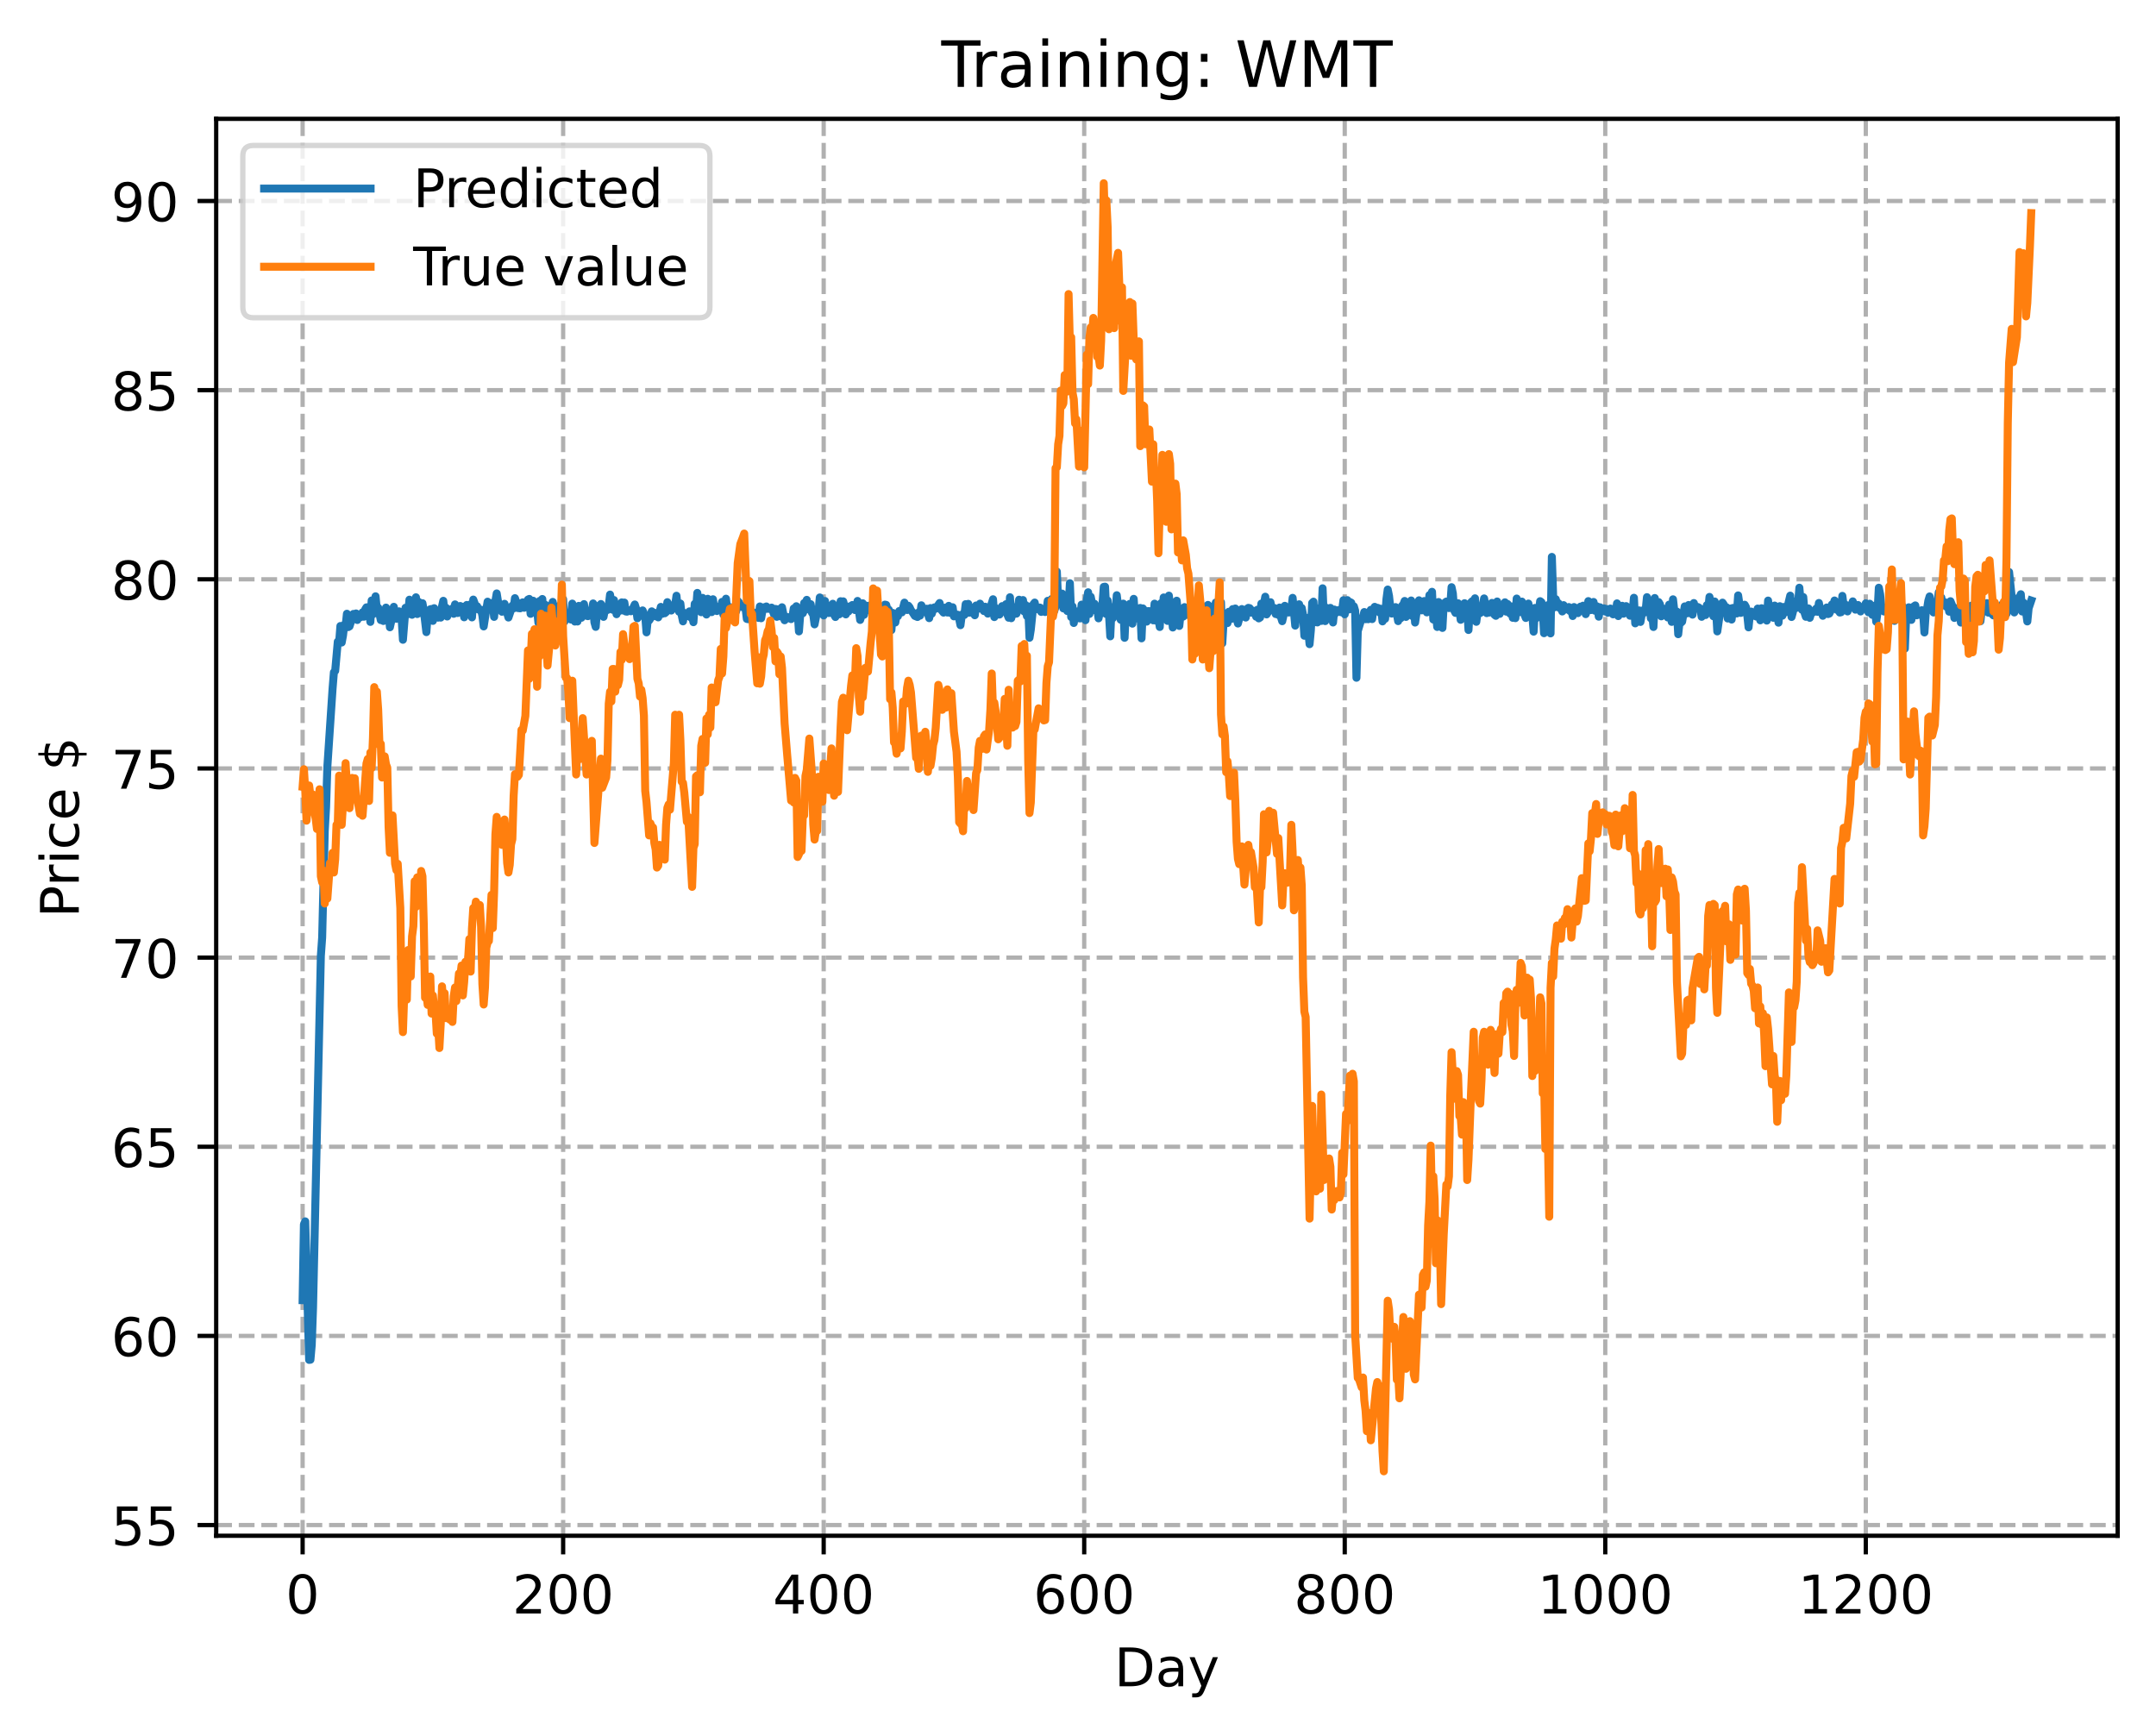 <?xml version="1.0" encoding="utf-8" standalone="no"?>
<!DOCTYPE svg PUBLIC "-//W3C//DTD SVG 1.1//EN"
  "http://www.w3.org/Graphics/SVG/1.1/DTD/svg11.dtd">
<!-- Created with matplotlib (https://matplotlib.org/) -->
<svg height="325.986pt" version="1.1" viewBox="0 0 404.923 325.986" width="404.923pt" xmlns="http://www.w3.org/2000/svg" xmlns:xlink="http://www.w3.org/1999/xlink">
 <defs>
  <style type="text/css">
*{stroke-linecap:butt;stroke-linejoin:round;}
  </style>
 </defs>
 <g id="figure_1">
  <g id="patch_1">
   <path d="M 0 325.986 
L 404.923 325.986 
L 404.923 0 
L 0 0 
z
" style="fill:#ffffff;"/>
  </g>
  <g id="axes_1">
   <g id="patch_2">
    <path d="M 40.603 288.43 
L 397.723 288.43 
L 397.723 22.318 
L 40.603 22.318 
z
" style="fill:#ffffff;"/>
   </g>
   <g id="matplotlib.axis_1">
    <g id="xtick_1">
     <g id="line2d_1">
      <path clip-path="url(#pf55996c87c)" d="M 56.836 288.43 
L 56.836 22.318 
" style="fill:none;stroke:#b0b0b0;stroke-dasharray:2.96,1.28;stroke-dashoffset:0;stroke-width:0.8;"/>
     </g>
     <g id="line2d_2">
      <defs>
       <path d="M 0 0 
L 0 3.5 
" id="m9ad653fe95" style="stroke:#000000;stroke-width:0.8;"/>
      </defs>
      <g>
       <use style="stroke:#000000;stroke-width:0.8;" x="56.836" xlink:href="#m9ad653fe95" y="288.43"/>
      </g>
     </g>
     <g id="text_1">
      <!-- 0 -->
      <defs>
       <path d="M 31.781 66.406 
Q 24.172 66.406 20.328 58.906 
Q 16.5 51.422 16.5 36.375 
Q 16.5 21.391 20.328 13.891 
Q 24.172 6.391 31.781 6.391 
Q 39.453 6.391 43.281 13.891 
Q 47.125 21.391 47.125 36.375 
Q 47.125 51.422 43.281 58.906 
Q 39.453 66.406 31.781 66.406 
z
M 31.781 74.219 
Q 44.047 74.219 50.516 64.516 
Q 56.984 54.828 56.984 36.375 
Q 56.984 17.969 50.516 8.266 
Q 44.047 -1.422 31.781 -1.422 
Q 19.531 -1.422 13.062 8.266 
Q 6.594 17.969 6.594 36.375 
Q 6.594 54.828 13.062 64.516 
Q 19.531 74.219 31.781 74.219 
z
" id="DejaVuSans-48"/>
      </defs>
      <g transform="translate(53.655 303.029)scale(0.1 -0.1)">
       <use xlink:href="#DejaVuSans-48"/>
      </g>
     </g>
    </g>
    <g id="xtick_2">
     <g id="line2d_3">
      <path clip-path="url(#pf55996c87c)" d="M 105.766 288.43 
L 105.766 22.318 
" style="fill:none;stroke:#b0b0b0;stroke-dasharray:2.96,1.28;stroke-dashoffset:0;stroke-width:0.8;"/>
     </g>
     <g id="line2d_4">
      <g>
       <use style="stroke:#000000;stroke-width:0.8;" x="105.766" xlink:href="#m9ad653fe95" y="288.43"/>
      </g>
     </g>
     <g id="text_2">
      <!-- 200 -->
      <defs>
       <path d="M 19.188 8.297 
L 53.609 8.297 
L 53.609 0 
L 7.328 0 
L 7.328 8.297 
Q 12.938 14.109 22.625 23.891 
Q 32.328 33.688 34.812 36.531 
Q 39.547 41.844 41.422 45.531 
Q 43.312 49.219 43.312 52.781 
Q 43.312 58.594 39.234 62.25 
Q 35.156 65.922 28.609 65.922 
Q 23.969 65.922 18.812 64.312 
Q 13.672 62.703 7.812 59.422 
L 7.812 69.391 
Q 13.766 71.781 18.938 73 
Q 24.125 74.219 28.422 74.219 
Q 39.75 74.219 46.484 68.547 
Q 53.219 62.891 53.219 53.422 
Q 53.219 48.922 51.531 44.891 
Q 49.859 40.875 45.406 35.406 
Q 44.188 33.984 37.641 27.219 
Q 31.109 20.453 19.188 8.297 
z
" id="DejaVuSans-50"/>
      </defs>
      <g transform="translate(96.223 303.029)scale(0.1 -0.1)">
       <use xlink:href="#DejaVuSans-50"/>
       <use x="63.623" xlink:href="#DejaVuSans-48"/>
       <use x="127.246" xlink:href="#DejaVuSans-48"/>
      </g>
     </g>
    </g>
    <g id="xtick_3">
     <g id="line2d_5">
      <path clip-path="url(#pf55996c87c)" d="M 154.697 288.43 
L 154.697 22.318 
" style="fill:none;stroke:#b0b0b0;stroke-dasharray:2.96,1.28;stroke-dashoffset:0;stroke-width:0.8;"/>
     </g>
     <g id="line2d_6">
      <g>
       <use style="stroke:#000000;stroke-width:0.8;" x="154.697" xlink:href="#m9ad653fe95" y="288.43"/>
      </g>
     </g>
     <g id="text_3">
      <!-- 400 -->
      <defs>
       <path d="M 37.797 64.312 
L 12.891 25.391 
L 37.797 25.391 
z
M 35.203 72.906 
L 47.609 72.906 
L 47.609 25.391 
L 58.016 25.391 
L 58.016 17.188 
L 47.609 17.188 
L 47.609 0 
L 37.797 0 
L 37.797 17.188 
L 4.891 17.188 
L 4.891 26.703 
z
" id="DejaVuSans-52"/>
      </defs>
      <g transform="translate(145.153 303.029)scale(0.1 -0.1)">
       <use xlink:href="#DejaVuSans-52"/>
       <use x="63.623" xlink:href="#DejaVuSans-48"/>
       <use x="127.246" xlink:href="#DejaVuSans-48"/>
      </g>
     </g>
    </g>
    <g id="xtick_4">
     <g id="line2d_7">
      <path clip-path="url(#pf55996c87c)" d="M 203.628 288.43 
L 203.628 22.318 
" style="fill:none;stroke:#b0b0b0;stroke-dasharray:2.96,1.28;stroke-dashoffset:0;stroke-width:0.8;"/>
     </g>
     <g id="line2d_8">
      <g>
       <use style="stroke:#000000;stroke-width:0.8;" x="203.628" xlink:href="#m9ad653fe95" y="288.43"/>
      </g>
     </g>
     <g id="text_4">
      <!-- 600 -->
      <defs>
       <path d="M 33.016 40.375 
Q 26.375 40.375 22.484 35.828 
Q 18.609 31.297 18.609 23.391 
Q 18.609 15.531 22.484 10.953 
Q 26.375 6.391 33.016 6.391 
Q 39.656 6.391 43.531 10.953 
Q 47.406 15.531 47.406 23.391 
Q 47.406 31.297 43.531 35.828 
Q 39.656 40.375 33.016 40.375 
z
M 52.594 71.297 
L 52.594 62.312 
Q 48.875 64.062 45.094 64.984 
Q 41.312 65.922 37.594 65.922 
Q 27.828 65.922 22.672 59.328 
Q 17.531 52.734 16.797 39.406 
Q 19.672 43.656 24.016 45.922 
Q 28.375 48.188 33.594 48.188 
Q 44.578 48.188 50.953 41.516 
Q 57.328 34.859 57.328 23.391 
Q 57.328 12.156 50.688 5.359 
Q 44.047 -1.422 33.016 -1.422 
Q 20.359 -1.422 13.672 8.266 
Q 6.984 17.969 6.984 36.375 
Q 6.984 53.656 15.188 63.938 
Q 23.391 74.219 37.203 74.219 
Q 40.922 74.219 44.703 73.484 
Q 48.484 72.75 52.594 71.297 
z
" id="DejaVuSans-54"/>
      </defs>
      <g transform="translate(194.084 303.029)scale(0.1 -0.1)">
       <use xlink:href="#DejaVuSans-54"/>
       <use x="63.623" xlink:href="#DejaVuSans-48"/>
       <use x="127.246" xlink:href="#DejaVuSans-48"/>
      </g>
     </g>
    </g>
    <g id="xtick_5">
     <g id="line2d_9">
      <path clip-path="url(#pf55996c87c)" d="M 252.558 288.43 
L 252.558 22.318 
" style="fill:none;stroke:#b0b0b0;stroke-dasharray:2.96,1.28;stroke-dashoffset:0;stroke-width:0.8;"/>
     </g>
     <g id="line2d_10">
      <g>
       <use style="stroke:#000000;stroke-width:0.8;" x="252.558" xlink:href="#m9ad653fe95" y="288.43"/>
      </g>
     </g>
     <g id="text_5">
      <!-- 800 -->
      <defs>
       <path d="M 31.781 34.625 
Q 24.75 34.625 20.719 30.859 
Q 16.703 27.094 16.703 20.516 
Q 16.703 13.922 20.719 10.156 
Q 24.75 6.391 31.781 6.391 
Q 38.812 6.391 42.859 10.172 
Q 46.922 13.969 46.922 20.516 
Q 46.922 27.094 42.891 30.859 
Q 38.875 34.625 31.781 34.625 
z
M 21.922 38.812 
Q 15.578 40.375 12.031 44.719 
Q 8.5 49.078 8.5 55.328 
Q 8.5 64.062 14.719 69.141 
Q 20.953 74.219 31.781 74.219 
Q 42.672 74.219 48.875 69.141 
Q 55.078 64.062 55.078 55.328 
Q 55.078 49.078 51.531 44.719 
Q 48 40.375 41.703 38.812 
Q 48.828 37.156 52.797 32.312 
Q 56.781 27.484 56.781 20.516 
Q 56.781 9.906 50.312 4.234 
Q 43.844 -1.422 31.781 -1.422 
Q 19.734 -1.422 13.25 4.234 
Q 6.781 9.906 6.781 20.516 
Q 6.781 27.484 10.781 32.312 
Q 14.797 37.156 21.922 38.812 
z
M 18.312 54.391 
Q 18.312 48.734 21.844 45.562 
Q 25.391 42.391 31.781 42.391 
Q 38.141 42.391 41.719 45.562 
Q 45.312 48.734 45.312 54.391 
Q 45.312 60.062 41.719 63.234 
Q 38.141 66.406 31.781 66.406 
Q 25.391 66.406 21.844 63.234 
Q 18.312 60.062 18.312 54.391 
z
" id="DejaVuSans-56"/>
      </defs>
      <g transform="translate(243.015 303.029)scale(0.1 -0.1)">
       <use xlink:href="#DejaVuSans-56"/>
       <use x="63.623" xlink:href="#DejaVuSans-48"/>
       <use x="127.246" xlink:href="#DejaVuSans-48"/>
      </g>
     </g>
    </g>
    <g id="xtick_6">
     <g id="line2d_11">
      <path clip-path="url(#pf55996c87c)" d="M 301.489 288.43 
L 301.489 22.318 
" style="fill:none;stroke:#b0b0b0;stroke-dasharray:2.96,1.28;stroke-dashoffset:0;stroke-width:0.8;"/>
     </g>
     <g id="line2d_12">
      <g>
       <use style="stroke:#000000;stroke-width:0.8;" x="301.489" xlink:href="#m9ad653fe95" y="288.43"/>
      </g>
     </g>
     <g id="text_6">
      <!-- 1000 -->
      <defs>
       <path d="M 12.406 8.297 
L 28.516 8.297 
L 28.516 63.922 
L 10.984 60.406 
L 10.984 69.391 
L 28.422 72.906 
L 38.281 72.906 
L 38.281 8.297 
L 54.391 8.297 
L 54.391 0 
L 12.406 0 
z
" id="DejaVuSans-49"/>
      </defs>
      <g transform="translate(288.764 303.029)scale(0.1 -0.1)">
       <use xlink:href="#DejaVuSans-49"/>
       <use x="63.623" xlink:href="#DejaVuSans-48"/>
       <use x="127.246" xlink:href="#DejaVuSans-48"/>
       <use x="190.869" xlink:href="#DejaVuSans-48"/>
      </g>
     </g>
    </g>
    <g id="xtick_7">
     <g id="line2d_13">
      <path clip-path="url(#pf55996c87c)" d="M 350.419 288.43 
L 350.419 22.318 
" style="fill:none;stroke:#b0b0b0;stroke-dasharray:2.96,1.28;stroke-dashoffset:0;stroke-width:0.8;"/>
     </g>
     <g id="line2d_14">
      <g>
       <use style="stroke:#000000;stroke-width:0.8;" x="350.419" xlink:href="#m9ad653fe95" y="288.43"/>
      </g>
     </g>
     <g id="text_7">
      <!-- 1200 -->
      <g transform="translate(337.694 303.029)scale(0.1 -0.1)">
       <use xlink:href="#DejaVuSans-49"/>
       <use x="63.623" xlink:href="#DejaVuSans-50"/>
       <use x="127.246" xlink:href="#DejaVuSans-48"/>
       <use x="190.869" xlink:href="#DejaVuSans-48"/>
      </g>
     </g>
    </g>
    <g id="text_8">
     <!-- Day -->
     <defs>
      <path d="M 19.672 64.797 
L 19.672 8.109 
L 31.594 8.109 
Q 46.688 8.109 53.688 14.938 
Q 60.688 21.781 60.688 36.531 
Q 60.688 51.172 53.688 57.984 
Q 46.688 64.797 31.594 64.797 
z
M 9.812 72.906 
L 30.078 72.906 
Q 51.266 72.906 61.172 64.094 
Q 71.094 55.281 71.094 36.531 
Q 71.094 17.672 61.125 8.828 
Q 51.172 0 30.078 0 
L 9.812 0 
z
" id="DejaVuSans-68"/>
      <path d="M 34.281 27.484 
Q 23.391 27.484 19.188 25 
Q 14.984 22.516 14.984 16.5 
Q 14.984 11.719 18.141 8.906 
Q 21.297 6.109 26.703 6.109 
Q 34.188 6.109 38.703 11.406 
Q 43.219 16.703 43.219 25.484 
L 43.219 27.484 
z
M 52.203 31.203 
L 52.203 0 
L 43.219 0 
L 43.219 8.297 
Q 40.141 3.328 35.547 0.953 
Q 30.953 -1.422 24.312 -1.422 
Q 15.922 -1.422 10.953 3.297 
Q 6 8.016 6 15.922 
Q 6 25.141 12.172 29.828 
Q 18.359 34.516 30.609 34.516 
L 43.219 34.516 
L 43.219 35.406 
Q 43.219 41.609 39.141 45 
Q 35.062 48.391 27.688 48.391 
Q 23 48.391 18.547 47.266 
Q 14.109 46.141 10.016 43.891 
L 10.016 52.203 
Q 14.938 54.109 19.578 55.047 
Q 24.219 56 28.609 56 
Q 40.484 56 46.344 49.844 
Q 52.203 43.703 52.203 31.203 
z
" id="DejaVuSans-97"/>
      <path d="M 32.172 -5.078 
Q 28.375 -14.844 24.75 -17.812 
Q 21.141 -20.797 15.094 -20.797 
L 7.906 -20.797 
L 7.906 -13.281 
L 13.188 -13.281 
Q 16.891 -13.281 18.938 -11.516 
Q 21 -9.766 23.484 -3.219 
L 25.094 0.875 
L 2.984 54.688 
L 12.5 54.688 
L 29.594 11.922 
L 46.688 54.688 
L 56.203 54.688 
z
" id="DejaVuSans-121"/>
     </defs>
     <g transform="translate(209.29 316.707)scale(0.1 -0.1)">
      <use xlink:href="#DejaVuSans-68"/>
      <use x="77.002" xlink:href="#DejaVuSans-97"/>
      <use x="138.281" xlink:href="#DejaVuSans-121"/>
     </g>
    </g>
   </g>
   <g id="matplotlib.axis_2">
    <g id="ytick_1">
     <g id="line2d_15">
      <path clip-path="url(#pf55996c87c)" d="M 40.603 286.423 
L 397.723 286.423 
" style="fill:none;stroke:#b0b0b0;stroke-dasharray:2.96,1.28;stroke-dashoffset:0;stroke-width:0.8;"/>
     </g>
     <g id="line2d_16">
      <defs>
       <path d="M 0 0 
L -3.5 0 
" id="mc3f2a28598" style="stroke:#000000;stroke-width:0.8;"/>
      </defs>
      <g>
       <use style="stroke:#000000;stroke-width:0.8;" x="40.603" xlink:href="#mc3f2a28598" y="286.423"/>
      </g>
     </g>
     <g id="text_9">
      <!-- 55 -->
      <defs>
       <path d="M 10.797 72.906 
L 49.516 72.906 
L 49.516 64.594 
L 19.828 64.594 
L 19.828 46.734 
Q 21.969 47.469 24.109 47.828 
Q 26.266 48.188 28.422 48.188 
Q 40.625 48.188 47.75 41.5 
Q 54.891 34.812 54.891 23.391 
Q 54.891 11.625 47.562 5.094 
Q 40.234 -1.422 26.906 -1.422 
Q 22.312 -1.422 17.547 -0.641 
Q 12.797 0.141 7.719 1.703 
L 7.719 11.625 
Q 12.109 9.234 16.797 8.062 
Q 21.484 6.891 26.703 6.891 
Q 35.156 6.891 40.078 11.328 
Q 45.016 15.766 45.016 23.391 
Q 45.016 31 40.078 35.438 
Q 35.156 39.891 26.703 39.891 
Q 22.75 39.891 18.812 39.016 
Q 14.891 38.141 10.797 36.281 
z
" id="DejaVuSans-53"/>
      </defs>
      <g transform="translate(20.878 290.222)scale(0.1 -0.1)">
       <use xlink:href="#DejaVuSans-53"/>
       <use x="63.623" xlink:href="#DejaVuSans-53"/>
      </g>
     </g>
    </g>
    <g id="ytick_2">
     <g id="line2d_17">
      <path clip-path="url(#pf55996c87c)" d="M 40.603 250.899 
L 397.723 250.899 
" style="fill:none;stroke:#b0b0b0;stroke-dasharray:2.96,1.28;stroke-dashoffset:0;stroke-width:0.8;"/>
     </g>
     <g id="line2d_18">
      <g>
       <use style="stroke:#000000;stroke-width:0.8;" x="40.603" xlink:href="#mc3f2a28598" y="250.899"/>
      </g>
     </g>
     <g id="text_10">
      <!-- 60 -->
      <g transform="translate(20.878 254.698)scale(0.1 -0.1)">
       <use xlink:href="#DejaVuSans-54"/>
       <use x="63.623" xlink:href="#DejaVuSans-48"/>
      </g>
     </g>
    </g>
    <g id="ytick_3">
     <g id="line2d_19">
      <path clip-path="url(#pf55996c87c)" d="M 40.603 215.375 
L 397.723 215.375 
" style="fill:none;stroke:#b0b0b0;stroke-dasharray:2.96,1.28;stroke-dashoffset:0;stroke-width:0.8;"/>
     </g>
     <g id="line2d_20">
      <g>
       <use style="stroke:#000000;stroke-width:0.8;" x="40.603" xlink:href="#mc3f2a28598" y="215.375"/>
      </g>
     </g>
     <g id="text_11">
      <!-- 65 -->
      <g transform="translate(20.878 219.174)scale(0.1 -0.1)">
       <use xlink:href="#DejaVuSans-54"/>
       <use x="63.623" xlink:href="#DejaVuSans-53"/>
      </g>
     </g>
    </g>
    <g id="ytick_4">
     <g id="line2d_21">
      <path clip-path="url(#pf55996c87c)" d="M 40.603 179.85 
L 397.723 179.85 
" style="fill:none;stroke:#b0b0b0;stroke-dasharray:2.96,1.28;stroke-dashoffset:0;stroke-width:0.8;"/>
     </g>
     <g id="line2d_22">
      <g>
       <use style="stroke:#000000;stroke-width:0.8;" x="40.603" xlink:href="#mc3f2a28598" y="179.85"/>
      </g>
     </g>
     <g id="text_12">
      <!-- 70 -->
      <defs>
       <path d="M 8.203 72.906 
L 55.078 72.906 
L 55.078 68.703 
L 28.609 0 
L 18.312 0 
L 43.219 64.594 
L 8.203 64.594 
z
" id="DejaVuSans-55"/>
      </defs>
      <g transform="translate(20.878 183.65)scale(0.1 -0.1)">
       <use xlink:href="#DejaVuSans-55"/>
       <use x="63.623" xlink:href="#DejaVuSans-48"/>
      </g>
     </g>
    </g>
    <g id="ytick_5">
     <g id="line2d_23">
      <path clip-path="url(#pf55996c87c)" d="M 40.603 144.326 
L 397.723 144.326 
" style="fill:none;stroke:#b0b0b0;stroke-dasharray:2.96,1.28;stroke-dashoffset:0;stroke-width:0.8;"/>
     </g>
     <g id="line2d_24">
      <g>
       <use style="stroke:#000000;stroke-width:0.8;" x="40.603" xlink:href="#mc3f2a28598" y="144.326"/>
      </g>
     </g>
     <g id="text_13">
      <!-- 75 -->
      <g transform="translate(20.878 148.125)scale(0.1 -0.1)">
       <use xlink:href="#DejaVuSans-55"/>
       <use x="63.623" xlink:href="#DejaVuSans-53"/>
      </g>
     </g>
    </g>
    <g id="ytick_6">
     <g id="line2d_25">
      <path clip-path="url(#pf55996c87c)" d="M 40.603 108.802 
L 397.723 108.802 
" style="fill:none;stroke:#b0b0b0;stroke-dasharray:2.96,1.28;stroke-dashoffset:0;stroke-width:0.8;"/>
     </g>
     <g id="line2d_26">
      <g>
       <use style="stroke:#000000;stroke-width:0.8;" x="40.603" xlink:href="#mc3f2a28598" y="108.802"/>
      </g>
     </g>
     <g id="text_14">
      <!-- 80 -->
      <g transform="translate(20.878 112.601)scale(0.1 -0.1)">
       <use xlink:href="#DejaVuSans-56"/>
       <use x="63.623" xlink:href="#DejaVuSans-48"/>
      </g>
     </g>
    </g>
    <g id="ytick_7">
     <g id="line2d_27">
      <path clip-path="url(#pf55996c87c)" d="M 40.603 73.278 
L 397.723 73.278 
" style="fill:none;stroke:#b0b0b0;stroke-dasharray:2.96,1.28;stroke-dashoffset:0;stroke-width:0.8;"/>
     </g>
     <g id="line2d_28">
      <g>
       <use style="stroke:#000000;stroke-width:0.8;" x="40.603" xlink:href="#mc3f2a28598" y="73.278"/>
      </g>
     </g>
     <g id="text_15">
      <!-- 85 -->
      <g transform="translate(20.878 77.077)scale(0.1 -0.1)">
       <use xlink:href="#DejaVuSans-56"/>
       <use x="63.623" xlink:href="#DejaVuSans-53"/>
      </g>
     </g>
    </g>
    <g id="ytick_8">
     <g id="line2d_29">
      <path clip-path="url(#pf55996c87c)" d="M 40.603 37.753 
L 397.723 37.753 
" style="fill:none;stroke:#b0b0b0;stroke-dasharray:2.96,1.28;stroke-dashoffset:0;stroke-width:0.8;"/>
     </g>
     <g id="line2d_30">
      <g>
       <use style="stroke:#000000;stroke-width:0.8;" x="40.603" xlink:href="#mc3f2a28598" y="37.753"/>
      </g>
     </g>
     <g id="text_16">
      <!-- 90 -->
      <defs>
       <path d="M 10.984 1.516 
L 10.984 10.5 
Q 14.703 8.734 18.5 7.812 
Q 22.312 6.891 25.984 6.891 
Q 35.75 6.891 40.891 13.453 
Q 46.047 20.016 46.781 33.406 
Q 43.953 29.203 39.594 26.953 
Q 35.25 24.703 29.984 24.703 
Q 19.047 24.703 12.672 31.312 
Q 6.297 37.938 6.297 49.422 
Q 6.297 60.641 12.938 67.422 
Q 19.578 74.219 30.609 74.219 
Q 43.266 74.219 49.922 64.516 
Q 56.594 54.828 56.594 36.375 
Q 56.594 19.141 48.406 8.859 
Q 40.234 -1.422 26.422 -1.422 
Q 22.703 -1.422 18.891 -0.688 
Q 15.094 0.047 10.984 1.516 
z
M 30.609 32.422 
Q 37.25 32.422 41.125 36.953 
Q 45.016 41.5 45.016 49.422 
Q 45.016 57.281 41.125 61.844 
Q 37.25 66.406 30.609 66.406 
Q 23.969 66.406 20.094 61.844 
Q 16.219 57.281 16.219 49.422 
Q 16.219 41.5 20.094 36.953 
Q 23.969 32.422 30.609 32.422 
z
" id="DejaVuSans-57"/>
      </defs>
      <g transform="translate(20.878 41.553)scale(0.1 -0.1)">
       <use xlink:href="#DejaVuSans-57"/>
       <use x="63.623" xlink:href="#DejaVuSans-48"/>
      </g>
     </g>
    </g>
    <g id="text_17">
     <!-- Price $ -->
     <defs>
      <path d="M 19.672 64.797 
L 19.672 37.406 
L 32.078 37.406 
Q 38.969 37.406 42.719 40.969 
Q 46.484 44.531 46.484 51.125 
Q 46.484 57.672 42.719 61.234 
Q 38.969 64.797 32.078 64.797 
z
M 9.812 72.906 
L 32.078 72.906 
Q 44.344 72.906 50.609 67.359 
Q 56.891 61.812 56.891 51.125 
Q 56.891 40.328 50.609 34.812 
Q 44.344 29.297 32.078 29.297 
L 19.672 29.297 
L 19.672 0 
L 9.812 0 
z
" id="DejaVuSans-80"/>
      <path d="M 41.109 46.297 
Q 39.594 47.172 37.812 47.578 
Q 36.031 48 33.891 48 
Q 26.266 48 22.188 43.047 
Q 18.109 38.094 18.109 28.812 
L 18.109 0 
L 9.078 0 
L 9.078 54.688 
L 18.109 54.688 
L 18.109 46.188 
Q 20.953 51.172 25.484 53.578 
Q 30.031 56 36.531 56 
Q 37.453 56 38.578 55.875 
Q 39.703 55.766 41.062 55.516 
z
" id="DejaVuSans-114"/>
      <path d="M 9.422 54.688 
L 18.406 54.688 
L 18.406 0 
L 9.422 0 
z
M 9.422 75.984 
L 18.406 75.984 
L 18.406 64.594 
L 9.422 64.594 
z
" id="DejaVuSans-105"/>
      <path d="M 48.781 52.594 
L 48.781 44.188 
Q 44.969 46.297 41.141 47.344 
Q 37.312 48.391 33.406 48.391 
Q 24.656 48.391 19.812 42.844 
Q 14.984 37.312 14.984 27.297 
Q 14.984 17.281 19.812 11.734 
Q 24.656 6.203 33.406 6.203 
Q 37.312 6.203 41.141 7.25 
Q 44.969 8.297 48.781 10.406 
L 48.781 2.094 
Q 45.016 0.344 40.984 -0.531 
Q 36.969 -1.422 32.422 -1.422 
Q 20.062 -1.422 12.781 6.344 
Q 5.516 14.109 5.516 27.297 
Q 5.516 40.672 12.859 48.328 
Q 20.219 56 33.016 56 
Q 37.156 56 41.109 55.141 
Q 45.062 54.297 48.781 52.594 
z
" id="DejaVuSans-99"/>
      <path d="M 56.203 29.594 
L 56.203 25.203 
L 14.891 25.203 
Q 15.484 15.922 20.484 11.062 
Q 25.484 6.203 34.422 6.203 
Q 39.594 6.203 44.453 7.469 
Q 49.312 8.734 54.109 11.281 
L 54.109 2.781 
Q 49.266 0.734 44.188 -0.344 
Q 39.109 -1.422 33.891 -1.422 
Q 20.797 -1.422 13.156 6.188 
Q 5.516 13.812 5.516 26.812 
Q 5.516 40.234 12.766 48.109 
Q 20.016 56 32.328 56 
Q 43.359 56 49.781 48.891 
Q 56.203 41.797 56.203 29.594 
z
M 47.219 32.234 
Q 47.125 39.594 43.094 43.984 
Q 39.062 48.391 32.422 48.391 
Q 24.906 48.391 20.391 44.141 
Q 15.875 39.891 15.188 32.172 
z
" id="DejaVuSans-101"/>
      <path id="DejaVuSans-32"/>
      <path d="M 33.797 -14.703 
L 28.906 -14.703 
L 28.859 0 
Q 23.734 0.094 18.609 1.188 
Q 13.484 2.297 8.297 4.5 
L 8.297 13.281 
Q 13.281 10.156 18.375 8.562 
Q 23.484 6.984 28.906 6.938 
L 28.906 29.203 
Q 18.109 30.953 13.203 35.156 
Q 8.297 39.359 8.297 46.688 
Q 8.297 54.641 13.625 59.219 
Q 18.953 63.812 28.906 64.5 
L 28.906 75.984 
L 33.797 75.984 
L 33.797 64.656 
Q 38.328 64.453 42.578 63.688 
Q 46.828 62.938 50.875 61.625 
L 50.875 53.078 
Q 46.828 55.125 42.547 56.25 
Q 38.281 57.375 33.797 57.562 
L 33.797 36.719 
Q 44.875 35.016 50.094 30.609 
Q 55.328 26.219 55.328 18.609 
Q 55.328 10.359 49.781 5.594 
Q 44.234 0.828 33.797 0.094 
z
M 28.906 37.594 
L 28.906 57.625 
Q 23.25 56.984 20.266 54.391 
Q 17.281 51.812 17.281 47.516 
Q 17.281 43.312 20.031 40.969 
Q 22.797 38.625 28.906 37.594 
z
M 33.797 28.219 
L 33.797 7.078 
Q 39.984 7.906 43.141 10.594 
Q 46.297 13.281 46.297 17.672 
Q 46.297 21.969 43.281 24.5 
Q 40.281 27.047 33.797 28.219 
z
" id="DejaVuSans-36"/>
     </defs>
     <g transform="translate(14.798 172.342)rotate(-90)scale(0.1 -0.1)">
      <use xlink:href="#DejaVuSans-80"/>
      <use x="58.553" xlink:href="#DejaVuSans-114"/>
      <use x="99.666" xlink:href="#DejaVuSans-105"/>
      <use x="127.449" xlink:href="#DejaVuSans-99"/>
      <use x="182.43" xlink:href="#DejaVuSans-101"/>
      <use x="243.953" xlink:href="#DejaVuSans-32"/>
      <use x="275.74" xlink:href="#DejaVuSans-36"/>
     </g>
    </g>
   </g>
   <g id="line2d_31">
    <path clip-path="url(#pf55996c87c)" d="M 56.836 244.191 
L 57.081 229.956 
L 57.325 229.388 
L 58.059 255.405 
L 58.304 255.372 
L 58.548 252.615 
L 58.793 245.618 
L 60.261 179.518 
L 60.506 176.083 
L 60.995 156.044 
L 61.24 151.634 
L 61.484 143.974 
L 62.463 129.3 
L 62.708 126.27 
L 62.952 125.998 
L 63.441 120.496 
L 63.686 120.714 
L 63.931 117.568 
L 64.175 120.676 
L 64.42 119.35 
L 64.665 117.325 
L 64.909 117.641 
L 65.154 115.269 
L 65.399 117.778 
L 65.643 117.637 
L 66.377 115.303 
L 66.622 116.296 
L 66.867 115.213 
L 67.111 116.441 
L 67.356 115.779 
L 67.601 115.95 
L 67.845 115.862 
L 68.09 115.004 
L 68.335 115.829 
L 68.579 114.464 
L 68.824 114.071 
L 69.069 114.05 
L 69.313 114.467 
L 69.558 116.801 
L 69.802 112.773 
L 70.047 115.37 
L 70.536 111.993 
L 70.781 114.519 
L 71.026 114.126 
L 71.515 116.46 
L 71.76 115.001 
L 72.004 116.629 
L 72.494 114.116 
L 72.738 115.162 
L 72.983 115.004 
L 73.228 117.811 
L 73.472 116.707 
L 73.717 114.796 
L 73.962 113.967 
L 74.206 116.007 
L 74.451 116.212 
L 74.94 114.814 
L 75.185 116.223 
L 75.429 116.102 
L 75.674 120.159 
L 76.163 114.146 
L 76.408 115.312 
L 76.653 115.349 
L 76.897 112.628 
L 77.142 115.051 
L 77.387 115.464 
L 77.631 112.883 
L 77.876 113.928 
L 78.121 112.179 
L 78.365 115.325 
L 78.61 113.021 
L 78.855 115.136 
L 79.099 114.658 
L 79.344 113.288 
L 79.589 114.613 
L 80.078 118.72 
L 80.323 115.496 
L 80.567 115.908 
L 80.812 114.428 
L 81.056 114.377 
L 81.301 116.611 
L 81.546 114.226 
L 81.79 115.495 
L 82.035 115.085 
L 82.28 116.002 
L 82.524 114.702 
L 82.769 115.996 
L 83.014 113.905 
L 83.258 112.84 
L 83.503 115.169 
L 83.748 114.123 
L 83.992 115.787 
L 84.237 114.48 
L 84.726 115.114 
L 84.971 114.281 
L 85.216 115.278 
L 85.46 113.51 
L 85.705 114.068 
L 85.95 115.137 
L 86.194 114.001 
L 86.439 113.816 
L 86.684 114.59 
L 86.928 113.958 
L 87.173 115.936 
L 87.417 114.149 
L 87.662 113.618 
L 87.907 114.691 
L 88.396 113.485 
L 88.641 115.955 
L 88.885 112.609 
L 89.13 113.277 
L 89.375 114.327 
L 89.619 113.868 
L 89.864 114.478 
L 90.353 114.512 
L 90.598 115.607 
L 90.843 117.653 
L 91.332 114.499 
L 91.577 113.002 
L 91.821 114.221 
L 92.066 114.409 
L 92.311 113.269 
L 92.555 113.282 
L 92.8 115.859 
L 93.044 112.863 
L 93.289 111.454 
L 93.778 114.504 
L 94.023 114.323 
L 94.268 114.894 
L 94.512 114.623 
L 94.757 113.403 
L 95.491 115.98 
L 95.98 114.542 
L 96.225 113.744 
L 96.47 114.255 
L 96.714 112.342 
L 96.959 113.037 
L 97.204 114.187 
L 97.693 114.251 
L 97.938 113.275 
L 98.182 113.125 
L 98.427 114.148 
L 98.672 113.881 
L 98.916 113.923 
L 99.161 112.608 
L 99.405 112.483 
L 99.65 115.287 
L 99.895 113.573 
L 100.139 112.826 
L 100.384 114.23 
L 100.629 113.845 
L 100.873 114.578 
L 101.118 116.962 
L 101.363 112.857 
L 101.607 115.045 
L 101.852 112.499 
L 102.097 116.178 
L 102.341 113.539 
L 102.586 113.718 
L 102.831 115.568 
L 103.075 115.937 
L 103.32 114.281 
L 103.565 113.956 
L 103.809 113.048 
L 104.054 115.05 
L 104.299 114.527 
L 104.543 115.657 
L 105.032 113.783 
L 105.277 115.231 
L 105.522 114.161 
L 105.766 112.545 
L 106.011 116.743 
L 106.256 116.022 
L 106.5 115.919 
L 106.745 115.124 
L 107.234 116.355 
L 107.479 113.362 
L 107.724 114.667 
L 107.968 116.738 
L 108.213 116.245 
L 108.458 116.727 
L 108.702 113.788 
L 108.947 114.401 
L 109.192 116.028 
L 109.436 114.278 
L 109.681 113.458 
L 109.926 115.578 
L 110.415 115.724 
L 110.66 114.737 
L 110.904 115.126 
L 111.149 114.728 
L 111.393 113.333 
L 111.638 116.869 
L 111.883 117.734 
L 112.127 114.592 
L 112.372 113.79 
L 112.617 114.39 
L 112.861 113.442 
L 113.106 113.951 
L 113.351 115.855 
L 113.595 114.596 
L 113.84 114.496 
L 114.085 114.567 
L 114.329 113.8 
L 114.574 111.67 
L 115.063 114.522 
L 115.308 112.695 
L 115.797 115.356 
L 116.042 113.929 
L 116.287 114.772 
L 116.531 114.296 
L 116.776 113.133 
L 117.02 114.661 
L 117.265 113.167 
L 117.51 114.84 
L 117.754 114.879 
L 117.999 114.615 
L 118.244 114.625 
L 118.488 114.802 
L 118.733 114.562 
L 119.222 113.528 
L 119.467 114.316 
L 119.712 116.122 
L 119.956 115.778 
L 120.201 115.202 
L 120.446 115.588 
L 120.69 114.645 
L 121.18 115.734 
L 121.424 118.764 
L 121.669 116.254 
L 121.914 116.532 
L 122.158 116.163 
L 122.403 114.817 
L 122.648 115.276 
L 122.892 115.078 
L 123.137 115.744 
L 123.381 115.39 
L 123.626 115.954 
L 124.115 113.981 
L 124.36 115.292 
L 124.605 114.411 
L 124.849 115.18 
L 125.094 114.969 
L 125.339 113.094 
L 126.073 114.669 
L 126.317 113.693 
L 126.807 113.621 
L 127.051 111.89 
L 127.296 114.288 
L 127.541 114.894 
L 127.785 113.346 
L 128.03 115.537 
L 128.275 116.702 
L 128.519 115.108 
L 129.008 115.709 
L 129.253 115.722 
L 129.498 114.821 
L 129.742 115.963 
L 129.987 115.739 
L 130.232 116.856 
L 130.476 113.407 
L 130.721 114.583 
L 130.966 111.354 
L 131.21 113.975 
L 131.7 114.982 
L 131.944 112.286 
L 132.189 113.806 
L 132.434 114.343 
L 132.678 115.417 
L 132.923 112.457 
L 133.168 114.992 
L 133.412 113.498 
L 133.657 114.964 
L 133.902 112.546 
L 134.146 114.309 
L 134.636 114.762 
L 134.88 113.965 
L 135.125 113.97 
L 135.369 114.233 
L 135.614 113.039 
L 135.859 115.425 
L 136.348 112.443 
L 136.593 114.631 
L 136.837 113.976 
L 137.327 114.085 
L 137.571 114.368 
L 137.816 114.379 
L 138.061 115.132 
L 138.305 114.721 
L 138.55 112.869 
L 138.795 113.117 
L 139.039 113.667 
L 139.284 113.708 
L 139.529 114.057 
L 140.018 114.153 
L 140.263 116.242 
L 140.507 116.294 
L 140.752 114.124 
L 140.996 114.728 
L 141.241 116.348 
L 141.486 115.007 
L 141.73 116.034 
L 142.22 115.768 
L 142.464 116.058 
L 142.709 113.899 
L 142.954 116.114 
L 143.198 114.679 
L 143.443 114.049 
L 143.688 114.395 
L 143.932 113.904 
L 144.177 114.347 
L 144.422 114.221 
L 144.666 114.395 
L 144.911 114.119 
L 145.4 115.466 
L 145.645 114.363 
L 145.89 115.849 
L 146.134 114.422 
L 146.379 114.84 
L 146.624 115.779 
L 146.868 114.051 
L 147.357 116.495 
L 147.847 115.879 
L 148.091 116.131 
L 148.336 115.991 
L 148.581 116.275 
L 148.825 115.825 
L 149.07 114.277 
L 149.315 115.986 
L 149.559 113.857 
L 149.804 114.872 
L 150.049 118.587 
L 150.293 115.414 
L 150.538 115.032 
L 150.783 115.172 
L 151.027 113.253 
L 151.272 114.554 
L 151.517 112.659 
L 151.761 113.95 
L 152.006 113.565 
L 152.251 113.466 
L 152.495 115.089 
L 152.74 115.429 
L 152.984 117.264 
L 153.474 114.799 
L 153.718 114.982 
L 153.963 112.21 
L 154.208 114.705 
L 154.452 114.22 
L 154.697 115.586 
L 154.942 112.869 
L 155.186 114.977 
L 155.431 114.414 
L 155.676 115.131 
L 155.92 114.989 
L 156.165 113.83 
L 156.41 113.391 
L 156.654 115.465 
L 156.899 115.882 
L 157.144 114.158 
L 157.388 114.516 
L 157.633 115.375 
L 157.878 112.917 
L 158.122 113.027 
L 158.367 112.941 
L 158.612 113.856 
L 158.856 115.39 
L 159.101 114.728 
L 159.345 114.86 
L 159.59 113.876 
L 159.835 113.855 
L 160.079 113.63 
L 160.324 113.783 
L 160.569 114.575 
L 160.813 114.445 
L 161.058 112.863 
L 161.547 116.433 
L 161.792 115.615 
L 162.037 113.305 
L 162.281 115.469 
L 162.526 114.106 
L 162.771 113.764 
L 163.015 114.55 
L 163.26 114.595 
L 163.505 113.67 
L 163.749 113.903 
L 163.994 113.788 
L 164.239 112.191 
L 164.483 114.15 
L 164.728 114.118 
L 164.972 114.321 
L 165.217 115.485 
L 165.462 115.62 
L 165.706 116.004 
L 165.951 115.117 
L 166.196 113.558 
L 166.44 113.609 
L 166.685 114.488 
L 166.93 114.506 
L 167.174 115.294 
L 167.419 118.341 
L 167.664 115.11 
L 168.153 116.912 
L 168.398 115.452 
L 168.642 115.723 
L 168.887 114.761 
L 169.132 115.002 
L 169.376 115.018 
L 169.866 113.18 
L 170.11 114.395 
L 170.355 114.567 
L 170.6 113.769 
L 170.844 114.077 
L 171.089 114.635 
L 171.333 114.915 
L 171.823 115.672 
L 172.312 115.88 
L 172.557 114.991 
L 172.801 115.622 
L 173.046 113.683 
L 173.535 114.958 
L 173.78 114.496 
L 174.025 114.321 
L 174.514 116.097 
L 174.759 114.202 
L 175.003 115.263 
L 175.248 114.439 
L 175.493 114.074 
L 175.737 114.33 
L 176.471 113.253 
L 176.716 114.473 
L 177.205 115.058 
L 177.45 114.133 
L 177.939 115.041 
L 178.184 113.784 
L 178.428 115.095 
L 178.673 114.901 
L 178.918 114.048 
L 179.162 115.762 
L 179.652 115.42 
L 179.896 115.463 
L 180.141 116.224 
L 180.386 117.42 
L 180.63 115.564 
L 180.875 115.283 
L 181.12 115.496 
L 181.364 113.466 
L 181.609 115.125 
L 181.854 113.414 
L 182.098 115.067 
L 182.343 114.929 
L 182.588 115.092 
L 182.832 114.119 
L 183.077 115.553 
L 183.321 113.722 
L 183.566 113.835 
L 183.811 114.297 
L 184.055 113.374 
L 184.545 114.415 
L 184.789 114.766 
L 185.034 113.948 
L 185.279 114.37 
L 185.523 115.247 
L 185.768 114.219 
L 186.013 114.092 
L 186.502 112.546 
L 186.747 115.898 
L 186.991 114.196 
L 187.481 115.415 
L 187.725 115.42 
L 187.97 114.805 
L 188.215 113.838 
L 188.459 114.71 
L 188.704 114.654 
L 188.948 113.472 
L 189.193 115.404 
L 189.438 116.018 
L 189.682 112.169 
L 189.927 116.109 
L 190.172 114.066 
L 190.416 115.371 
L 190.661 114.035 
L 190.906 115.25 
L 191.15 114.535 
L 191.395 112.633 
L 191.64 114.2 
L 191.884 114.449 
L 192.129 112.697 
L 192.374 114.87 
L 192.618 113.625 
L 192.863 115.705 
L 193.108 113.901 
L 193.352 119.782 
L 193.597 118.251 
L 194.086 113.481 
L 194.331 113.169 
L 194.575 114.431 
L 194.82 114.108 
L 195.065 114.249 
L 195.309 114.106 
L 195.554 114.925 
L 195.799 114.546 
L 196.043 114.508 
L 196.288 114.948 
L 196.533 114.675 
L 196.777 112.84 
L 197.267 114.023 
L 197.511 112.507 
L 197.756 112.783 
L 198.001 114.756 
L 198.245 113.945 
L 198.49 107.351 
L 198.735 112.96 
L 198.979 112.276 
L 199.224 113.112 
L 199.469 111.482 
L 199.713 114.272 
L 199.958 113.807 
L 200.203 112.672 
L 200.447 114.761 
L 200.692 114.196 
L 200.936 109.536 
L 201.181 115.891 
L 201.426 113.88 
L 201.67 117.007 
L 201.915 115.231 
L 202.16 116.078 
L 202.404 114.82 
L 202.649 116.127 
L 202.894 116.145 
L 203.138 113.558 
L 203.383 114.725 
L 203.628 114.438 
L 203.872 116.48 
L 204.117 112.631 
L 204.362 111.237 
L 204.606 115.311 
L 204.851 112.079 
L 205.34 114.492 
L 205.585 113.406 
L 205.83 114.72 
L 206.074 114.141 
L 206.319 116.134 
L 206.563 114.782 
L 206.808 115.227 
L 207.053 113.569 
L 207.297 110.223 
L 207.542 110.186 
L 207.787 115.334 
L 208.031 112.786 
L 208.276 115.291 
L 208.521 119.513 
L 208.765 114.047 
L 209.01 116.099 
L 209.255 115.227 
L 209.499 115.078 
L 209.744 111.791 
L 209.989 113.809 
L 210.233 114.02 
L 210.478 116.395 
L 210.723 116.18 
L 210.967 113.37 
L 211.212 119.788 
L 211.457 114.298 
L 211.701 114.216 
L 211.946 113.936 
L 212.191 113.411 
L 212.435 114.288 
L 212.68 117.131 
L 212.924 112.471 
L 213.169 116.222 
L 214.148 114.18 
L 214.392 119.89 
L 214.637 114.262 
L 215.126 114.954 
L 215.371 116.748 
L 215.616 114.775 
L 216.105 114.802 
L 216.35 115.922 
L 216.594 116.506 
L 216.839 113.376 
L 217.084 116.561 
L 217.328 114.541 
L 217.818 117.759 
L 218.062 113.288 
L 218.307 114.866 
L 218.551 112.21 
L 218.796 115.528 
L 219.041 114.818 
L 219.285 116.617 
L 219.53 111.865 
L 219.775 114.197 
L 220.019 114.884 
L 220.264 117.853 
L 220.509 114.208 
L 220.753 115.916 
L 220.998 112.819 
L 221.487 117.56 
L 221.732 115.227 
L 221.977 114.61 
L 222.221 115.806 
L 222.466 114.022 
L 222.711 115.088 
L 222.955 115.153 
L 223.2 115.525 
L 223.445 115.211 
L 223.934 115.972 
L 224.179 117.707 
L 224.423 115.055 
L 224.668 115.423 
L 225.157 113.446 
L 225.402 113.295 
L 225.646 115.221 
L 225.891 115.135 
L 226.136 117.063 
L 226.38 114.894 
L 226.625 113.97 
L 226.87 113.612 
L 227.114 116.458 
L 227.359 115.853 
L 227.604 114.352 
L 227.848 113.875 
L 228.093 115.398 
L 228.338 113.166 
L 228.582 115.94 
L 228.827 113.755 
L 229.072 113.587 
L 229.316 113.117 
L 229.561 120.826 
L 229.806 116.708 
L 230.05 115.234 
L 230.295 115.745 
L 230.539 117.022 
L 230.784 114.898 
L 231.029 115.796 
L 231.273 116.234 
L 231.518 114.398 
L 231.763 115.321 
L 232.007 114.286 
L 232.252 116.163 
L 232.497 117.107 
L 233.231 114.387 
L 233.475 114.914 
L 233.72 115.838 
L 233.965 115.984 
L 234.209 114.362 
L 234.454 114.161 
L 234.699 114.218 
L 234.943 115.058 
L 235.188 114.639 
L 235.433 115.126 
L 235.677 115.153 
L 235.922 115.825 
L 236.167 114.515 
L 236.411 116.141 
L 236.656 115.982 
L 236.9 113.362 
L 237.145 114.698 
L 237.634 112.07 
L 237.879 115.398 
L 238.124 115.016 
L 238.613 113.099 
L 238.858 114.44 
L 239.102 114.674 
L 239.347 114.195 
L 239.592 115.326 
L 239.836 115.253 
L 240.081 115.481 
L 240.326 114.106 
L 240.57 115.893 
L 240.815 116.671 
L 241.06 115.586 
L 241.304 113.781 
L 241.549 114.485 
L 242.038 115.042 
L 242.283 114.394 
L 242.527 114.54 
L 242.772 112.283 
L 243.261 117.501 
L 243.506 114.782 
L 243.995 113.489 
L 244.24 115.337 
L 244.485 114.187 
L 244.729 115.477 
L 244.974 119.401 
L 245.463 116.051 
L 245.953 120.984 
L 246.197 118.336 
L 246.442 113.243 
L 246.687 113.001 
L 246.931 116.865 
L 247.176 115.589 
L 247.421 116.902 
L 247.665 114.261 
L 247.91 114.225 
L 248.155 116.618 
L 248.399 110.49 
L 248.644 116.477 
L 248.888 116.651 
L 249.133 114.158 
L 249.378 115.53 
L 249.867 114.17 
L 250.112 115.097 
L 250.356 116.912 
L 250.601 114.483 
L 250.846 115.164 
L 251.09 114.662 
L 251.335 114.598 
L 251.824 114.976 
L 252.069 114.559 
L 252.314 112.726 
L 252.558 115.378 
L 252.803 113.295 
L 253.048 112.709 
L 253.292 114.476 
L 253.537 113.066 
L 253.782 113.199 
L 254.026 114.462 
L 254.271 113.875 
L 254.515 114.697 
L 254.76 127.292 
L 255.005 118.532 
L 255.739 116.087 
L 255.983 115.831 
L 256.228 114.948 
L 256.473 116.299 
L 256.717 115.831 
L 256.962 116.298 
L 257.207 115.053 
L 257.451 114.535 
L 257.696 116.275 
L 257.941 114.461 
L 258.185 113.972 
L 258.43 114.188 
L 258.675 114.148 
L 258.919 114.23 
L 259.164 115.083 
L 259.409 114.342 
L 259.653 116.707 
L 259.898 116.265 
L 260.143 116.219 
L 260.387 112.549 
L 260.632 110.723 
L 260.876 111.927 
L 261.121 114.11 
L 261.366 115.237 
L 261.61 114.111 
L 261.855 115.086 
L 262.1 114.023 
L 262.589 116.655 
L 262.834 114.787 
L 263.078 116.102 
L 263.323 113.771 
L 263.568 113.528 
L 263.812 112.869 
L 264.057 115.865 
L 264.302 115.571 
L 264.546 114.047 
L 264.791 115.011 
L 265.036 112.78 
L 265.28 115.72 
L 265.525 113.449 
L 265.77 116.925 
L 266.259 113.644 
L 266.503 112.746 
L 266.748 113.208 
L 266.993 114.637 
L 267.237 114.543 
L 267.482 112.883 
L 267.971 115.014 
L 268.216 114.238 
L 268.461 111.766 
L 268.705 112.8 
L 268.95 111.147 
L 269.195 116.357 
L 269.439 113.134 
L 269.929 117.754 
L 270.173 113.067 
L 270.418 116.736 
L 270.663 113.846 
L 270.907 117.934 
L 271.152 113.373 
L 271.641 112.979 
L 271.886 113.158 
L 272.131 114.208 
L 272.375 113.778 
L 272.62 110.282 
L 272.864 111.443 
L 273.109 114.628 
L 273.354 115.111 
L 273.843 113.298 
L 274.088 114.402 
L 274.332 116.407 
L 274.577 114.875 
L 274.822 115.665 
L 275.066 113.289 
L 275.311 115.022 
L 275.556 114.24 
L 275.8 118.321 
L 276.045 114.333 
L 276.29 113.128 
L 276.534 112.893 
L 276.779 113.011 
L 277.024 112.37 
L 277.268 116.785 
L 277.513 115.017 
L 277.758 114.526 
L 278.002 115.137 
L 278.247 114.883 
L 278.736 112.39 
L 279.225 115.151 
L 279.47 114.741 
L 279.715 115.049 
L 279.959 114.339 
L 280.204 113.233 
L 280.693 115.471 
L 280.938 115.659 
L 281.183 112.97 
L 281.427 114.615 
L 281.672 115.293 
L 281.917 113.702 
L 282.406 114.656 
L 282.651 113.12 
L 282.895 114.879 
L 283.14 113.437 
L 283.629 115.265 
L 283.874 113.89 
L 284.118 116.034 
L 284.363 115.143 
L 284.608 116.095 
L 284.852 112.413 
L 285.342 114.989 
L 285.831 112.988 
L 286.32 115.432 
L 286.565 116.065 
L 287.054 113.355 
L 287.299 114.76 
L 287.544 114.336 
L 287.788 115.506 
L 288.033 118.634 
L 288.278 114.176 
L 288.522 116.127 
L 288.767 114.78 
L 289.012 114.904 
L 289.256 112.909 
L 289.501 113.106 
L 289.746 114.529 
L 289.99 118.924 
L 290.235 114.591 
L 290.479 118.665 
L 290.724 113.644 
L 291.213 118.96 
L 291.458 104.593 
L 291.703 112.044 
L 291.947 114.071 
L 292.192 112.53 
L 292.437 113.405 
L 292.681 113.287 
L 292.926 114.208 
L 293.171 114.164 
L 293.415 114.842 
L 293.66 113.653 
L 293.905 114.504 
L 294.149 114.111 
L 294.394 114.462 
L 294.639 114.012 
L 294.883 114.78 
L 295.128 114.454 
L 295.373 115.699 
L 295.617 114.012 
L 295.862 114.274 
L 296.106 114.197 
L 296.351 115.155 
L 296.84 113.929 
L 297.085 113.931 
L 297.33 113.753 
L 297.819 115.345 
L 298.064 114.683 
L 298.308 112.895 
L 298.553 113.252 
L 298.798 114.574 
L 299.287 113.056 
L 299.532 114.699 
L 299.776 113.811 
L 300.021 113.927 
L 300.266 115.819 
L 300.51 114.054 
L 301 114.594 
L 301.244 114.254 
L 301.489 114.863 
L 301.734 114.378 
L 301.978 115.085 
L 302.467 114.294 
L 302.712 114.622 
L 302.957 115.382 
L 303.201 114.93 
L 303.446 115.284 
L 303.691 113.321 
L 303.935 115.706 
L 304.18 115.137 
L 304.425 114.147 
L 304.669 113.776 
L 304.914 115.26 
L 305.159 114.309 
L 305.403 113.835 
L 305.648 114.745 
L 305.893 114.406 
L 306.137 115.64 
L 306.382 115.621 
L 306.627 114.86 
L 306.871 112.269 
L 307.116 117.075 
L 307.361 115.156 
L 307.605 116.3 
L 307.85 114.64 
L 308.094 116.812 
L 308.339 115.383 
L 308.584 114.625 
L 308.828 115.066 
L 309.073 114.632 
L 309.318 112.154 
L 309.562 114.865 
L 309.807 113.545 
L 310.052 116.129 
L 310.296 115.242 
L 310.541 117.758 
L 310.786 112.315 
L 311.03 115.473 
L 311.275 114.663 
L 311.52 113.081 
L 311.764 113.501 
L 312.009 115.754 
L 312.498 114.325 
L 312.743 114.481 
L 312.988 114.458 
L 313.232 115.97 
L 313.477 113.558 
L 313.966 116.796 
L 314.211 112.557 
L 314.455 114.706 
L 314.7 115.072 
L 314.945 114.865 
L 315.189 119.111 
L 315.434 116.872 
L 315.679 116.984 
L 315.923 116.755 
L 316.413 113.887 
L 316.902 115.189 
L 317.147 113.624 
L 317.391 114.534 
L 317.881 115.439 
L 318.125 113.259 
L 318.37 114.17 
L 318.859 114 
L 319.104 114.124 
L 319.349 114.377 
L 319.593 115.844 
L 319.838 114.53 
L 320.082 114.375 
L 320.327 115.512 
L 320.572 113.649 
L 320.816 114.518 
L 321.061 112.107 
L 321.55 114.438 
L 321.795 115.74 
L 322.04 112.965 
L 322.284 114.393 
L 322.529 118.586 
L 323.263 113.456 
L 323.508 113.183 
L 323.752 113.539 
L 323.997 114.321 
L 324.242 114.043 
L 324.486 116.164 
L 324.731 114.373 
L 324.976 114.29 
L 325.22 116.363 
L 325.465 114.178 
L 325.71 114.271 
L 325.954 115.098 
L 326.199 115.214 
L 326.443 111.825 
L 326.933 115.112 
L 327.422 114.864 
L 327.667 113.577 
L 327.911 114.006 
L 328.156 115.509 
L 328.401 117.827 
L 328.645 115.428 
L 328.89 114.863 
L 329.135 115.693 
L 329.379 115.123 
L 329.624 115.219 
L 329.869 115.804 
L 330.113 114.295 
L 330.358 114.517 
L 330.603 116.506 
L 330.847 114.232 
L 331.092 115.71 
L 331.337 114.393 
L 331.581 115.83 
L 331.826 116.557 
L 332.07 112.796 
L 332.315 115.167 
L 332.56 115.655 
L 332.804 115.749 
L 333.049 116.032 
L 333.294 113.732 
L 333.538 115.694 
L 333.783 115.221 
L 334.028 116.949 
L 334.272 113.849 
L 334.517 114.229 
L 334.762 115.631 
L 335.006 113.996 
L 335.251 115.032 
L 335.496 114.933 
L 336.23 111.868 
L 336.474 115.879 
L 336.719 114.981 
L 336.964 112.983 
L 337.208 114.254 
L 337.453 114.049 
L 337.698 113.453 
L 337.942 110.379 
L 338.187 113.097 
L 338.431 114.52 
L 338.676 112.136 
L 338.921 115.097 
L 339.165 115.843 
L 339.41 115.612 
L 339.655 114.272 
L 339.899 116.037 
L 340.144 115.206 
L 340.389 114.918 
L 340.633 114.959 
L 341.123 114.286 
L 341.367 114.907 
L 341.612 113.245 
L 341.857 114.654 
L 342.101 114.782 
L 342.346 115.652 
L 342.591 114.669 
L 342.835 114.904 
L 343.08 114.097 
L 343.325 115.33 
L 343.569 115.235 
L 343.814 114.741 
L 344.058 113.528 
L 344.303 113.698 
L 344.548 112.78 
L 344.792 113.214 
L 345.037 114.562 
L 345.282 114.006 
L 345.526 115.038 
L 345.771 114.986 
L 346.016 111.914 
L 346.26 113.797 
L 346.505 113.483 
L 346.994 114.834 
L 347.239 113.852 
L 347.484 113.643 
L 347.728 113.961 
L 347.973 112.946 
L 348.462 114.503 
L 348.707 113.87 
L 348.952 113.624 
L 349.441 114.843 
L 349.93 113.982 
L 350.175 113.986 
L 350.419 113.304 
L 350.664 113.933 
L 350.909 114.993 
L 351.153 113.39 
L 351.643 115.477 
L 351.887 115.475 
L 352.132 113.735 
L 352.377 116.772 
L 352.621 115.002 
L 352.866 110.381 
L 353.111 111.616 
L 353.355 114.058 
L 353.6 114.123 
L 353.845 114.851 
L 354.089 114.152 
L 354.334 114.772 
L 354.579 114.509 
L 354.823 113.71 
L 355.068 112.129 
L 355.313 114.353 
L 355.557 113.036 
L 355.802 116.61 
L 356.046 114.338 
L 356.291 115.046 
L 356.536 113.782 
L 356.78 114.831 
L 357.025 114.068 
L 357.27 113.785 
L 357.514 116.256 
L 357.759 121.82 
L 358.004 115.739 
L 358.248 115.614 
L 358.493 114.058 
L 358.738 116.277 
L 358.982 116.426 
L 359.227 114.052 
L 359.716 113.703 
L 359.961 115.569 
L 360.206 115.241 
L 360.45 115.458 
L 360.94 114.603 
L 361.184 115.039 
L 361.429 118.785 
L 361.674 115.145 
L 361.918 114.374 
L 362.163 112.833 
L 362.407 112.019 
L 362.652 113.967 
L 363.141 115.032 
L 363.386 114.33 
L 363.631 114.325 
L 363.875 113.152 
L 364.12 111.238 
L 364.365 113.059 
L 364.609 112.217 
L 364.854 113.694 
L 365.099 113.639 
L 365.343 113.127 
L 365.588 113.972 
L 365.833 113.53 
L 366.077 114.887 
L 366.322 112.916 
L 366.811 114.116 
L 367.056 116.057 
L 367.545 114.221 
L 367.79 114.483 
L 368.034 114.188 
L 368.279 116.929 
L 368.768 114.326 
L 369.013 114.217 
L 369.258 114.75 
L 369.502 117.73 
L 369.747 114.75 
L 369.992 116.147 
L 370.236 113.753 
L 370.481 115.169 
L 370.726 115.695 
L 370.97 114.398 
L 371.215 112.09 
L 371.46 113.678 
L 371.704 114.154 
L 371.949 116.684 
L 372.194 114.538 
L 372.438 113.774 
L 372.683 114.061 
L 372.928 114.808 
L 373.172 113.277 
L 373.417 115.06 
L 373.906 113.734 
L 374.151 115.348 
L 374.395 115.58 
L 374.64 115.572 
L 374.885 114.492 
L 375.374 115.417 
L 375.619 116.408 
L 376.108 113.442 
L 376.353 114.778 
L 376.597 114.023 
L 376.842 115.295 
L 377.331 107.43 
L 377.821 112.109 
L 378.065 112.201 
L 378.31 115.028 
L 378.555 113.584 
L 379.044 113.771 
L 379.289 112.205 
L 379.533 111.601 
L 379.778 114.85 
L 380.022 113.17 
L 380.267 113.781 
L 380.512 114.971 
L 380.756 116.715 
L 381.001 114.243 
L 381.49 112.79 
L 381.49 112.79 
" style="fill:none;stroke:#1f77b4;stroke-linecap:square;stroke-width:1.5;"/>
   </g>
   <g id="line2d_32">
    <path clip-path="url(#pf55996c87c)" d="M 56.836 147.736 
L 57.081 144.468 
L 57.325 148.376 
L 57.57 154.131 
L 58.059 147.523 
L 58.548 151.502 
L 58.793 149.228 
L 59.038 152.497 
L 59.282 153.704 
L 59.527 155.694 
L 60.016 148.234 
L 60.261 164.575 
L 60.506 165.712 
L 60.75 163.509 
L 60.995 169.69 
L 61.24 167.275 
L 61.484 168.767 
L 61.974 162.088 
L 62.218 162.728 
L 62.463 160.17 
L 62.708 163.864 
L 62.952 161.378 
L 63.197 154.912 
L 63.441 154.628 
L 63.686 145.676 
L 63.931 152.71 
L 64.175 154.912 
L 64.42 151.005 
L 64.665 150.934 
L 64.909 143.331 
L 65.399 151.502 
L 65.643 151.786 
L 66.133 146.102 
L 66.377 148.234 
L 66.622 146.173 
L 66.867 149.584 
L 67.111 150.081 
L 67.601 152.852 
L 67.845 151.076 
L 68.09 153.207 
L 68.824 143.402 
L 69.069 142.55 
L 69.313 150.436 
L 69.558 141.342 
L 69.802 144.255 
L 70.047 138.571 
L 70.292 129.051 
L 70.536 130.756 
L 70.781 129.903 
L 71.026 133.243 
L 71.27 139.921 
L 71.515 139.708 
L 71.76 146.031 
L 72.004 145.605 
L 72.249 142.053 
L 72.494 143.545 
L 72.738 144.184 
L 72.983 155.339 
L 73.228 160.17 
L 73.472 157.541 
L 73.717 153.136 
L 74.206 162.23 
L 74.451 163.438 
L 74.696 162.23 
L 75.185 170.543 
L 75.429 188.945 
L 75.674 193.847 
L 75.919 186.813 
L 76.163 186.955 
L 76.408 187.737 
L 76.653 178.429 
L 77.142 183.403 
L 77.387 175.872 
L 77.631 173.953 
L 77.876 165.499 
L 78.121 170.33 
L 78.365 164.788 
L 78.61 168.127 
L 78.855 168.554 
L 79.099 163.58 
L 79.344 164.575 
L 79.589 173.527 
L 79.833 187.381 
L 80.078 186.671 
L 80.323 188.731 
L 80.812 183.403 
L 81.056 190.365 
L 81.301 186.955 
L 81.546 189.442 
L 81.79 190.01 
L 82.035 194.131 
L 82.28 192.71 
L 82.524 196.831 
L 82.769 192.426 
L 83.014 185.25 
L 83.258 188.376 
L 83.503 186.529 
L 83.748 191.218 
L 83.992 189.868 
L 84.237 190.01 
L 84.482 191.502 
L 84.726 189.584 
L 84.971 191.929 
L 85.216 187.097 
L 85.46 185.463 
L 85.705 188.021 
L 86.194 182.834 
L 86.439 183.474 
L 86.684 181.342 
L 86.928 186.955 
L 87.173 184.468 
L 87.417 180.632 
L 87.662 181.627 
L 87.907 180.206 
L 88.151 176.369 
L 88.396 182.479 
L 88.641 174.38 
L 88.885 170.543 
L 89.13 171.111 
L 89.375 169.335 
L 89.619 169.904 
L 90.109 169.975 
L 90.353 174.024 
L 90.598 184.824 
L 90.843 188.66 
L 91.087 185.463 
L 91.332 178.003 
L 91.577 177.008 
L 91.821 176.724 
L 92.311 168.056 
L 92.555 174.309 
L 92.8 167.488 
L 93.044 156.689 
L 93.289 153.42 
L 93.534 155.836 
L 93.778 156.262 
L 94.023 158.323 
L 94.268 158.678 
L 94.512 154.273 
L 94.757 153.918 
L 95.002 156.973 
L 95.246 162.088 
L 95.491 163.864 
L 95.736 162.443 
L 95.98 158.607 
L 96.225 157.612 
L 96.47 149.442 
L 96.714 145.392 
L 96.959 145.96 
L 97.204 145.889 
L 97.448 145.534 
L 97.938 137.079 
L 98.182 137.221 
L 98.672 134.45 
L 99.161 122.159 
L 99.405 127.488 
L 99.65 124.504 
L 99.895 119.033 
L 100.139 119.672 
L 100.384 118.18 
L 100.629 119.388 
L 100.873 128.98 
L 101.118 120.951 
L 101.363 123.225 
L 101.607 115.267 
L 101.852 122.798 
L 102.341 115.623 
L 102.831 125.001 
L 103.32 119.743 
L 103.565 114.13 
L 103.809 117.115 
L 104.054 117.115 
L 104.299 121.235 
L 104.543 120.17 
L 104.788 116.688 
L 105.032 119.459 
L 105.277 117.47 
L 105.522 109.797 
L 105.766 119.459 
L 106.256 127.274 
L 106.5 127.346 
L 106.745 129.903 
L 106.99 134.877 
L 107.234 127.914 
L 107.479 127.843 
L 107.968 139.85 
L 108.213 145.463 
L 108.458 139.424 
L 108.702 137.648 
L 108.947 142.55 
L 109.192 139.85 
L 109.436 134.877 
L 110.17 145.463 
L 110.415 144.326 
L 110.66 145.25 
L 110.904 144.681 
L 111.149 139.14 
L 111.638 158.323 
L 112.861 142.479 
L 113.106 147.95 
L 113.84 146.031 
L 114.085 142.834 
L 114.329 132.177 
L 114.574 129.903 
L 114.819 131.751 
L 115.063 125.64 
L 115.308 125.64 
L 115.553 129.903 
L 115.797 127.488 
L 116.042 128.695 
L 116.287 127.701 
L 116.531 122.443 
L 116.776 123.935 
L 117.02 119.104 
L 117.51 122.941 
L 117.999 123.083 
L 118.244 123.793 
L 118.488 123.438 
L 118.733 121.448 
L 118.978 117.683 
L 119.222 117.541 
L 119.712 127.488 
L 119.956 128.34 
L 120.201 130.827 
L 120.446 129.548 
L 120.69 131.111 
L 120.935 134.379 
L 121.18 148.518 
L 121.424 150.649 
L 121.914 156.902 
L 122.158 154.628 
L 122.403 155.268 
L 122.648 155.41 
L 122.892 158.323 
L 123.137 159.53 
L 123.381 162.941 
L 123.626 162.586 
L 123.871 158.678 
L 124.115 160.809 
L 124.36 159.175 
L 124.605 160.88 
L 124.849 161.449 
L 125.094 154.912 
L 125.339 151.715 
L 125.583 151.076 
L 125.828 152.07 
L 126.562 143.26 
L 126.807 134.237 
L 127.051 135.729 
L 127.296 138.429 
L 127.541 134.237 
L 127.785 138.997 
L 128.03 146.813 
L 128.275 147.026 
L 128.519 148.873 
L 129.008 154.344 
L 129.253 153.42 
L 129.987 166.564 
L 130.232 159.246 
L 130.476 158.536 
L 130.721 145.818 
L 130.966 145.605 
L 131.21 146.6 
L 131.455 148.802 
L 131.7 140.063 
L 131.944 138.784 
L 132.189 139.282 
L 132.434 143.26 
L 132.678 134.948 
L 132.923 137.932 
L 133.168 134.237 
L 133.412 136.653 
L 133.657 129.122 
L 133.902 129.69 
L 134.391 131.893 
L 134.88 127.772 
L 135.125 127.132 
L 135.369 121.875 
L 135.614 126.493 
L 135.859 123.296 
L 136.103 115.836 
L 136.348 117.967 
L 137.082 114.344 
L 137.327 114.344 
L 137.571 114.13 
L 137.816 116.617 
L 138.061 116.901 
L 138.55 105.747 
L 139.039 102.194 
L 139.529 100.915 
L 139.773 100.205 
L 140.263 112.781 
L 140.507 109.228 
L 140.752 109.157 
L 140.996 115.338 
L 141.241 115.267 
L 141.73 122.443 
L 142.22 128.34 
L 142.464 123.438 
L 142.709 128.411 
L 142.954 127.061 
L 143.198 123.935 
L 143.443 122.941 
L 143.688 120.241 
L 143.932 119.672 
L 144.177 118.535 
L 144.422 118.109 
L 144.666 116.546 
L 144.911 118.393 
L 145.156 121.52 
L 145.4 119.814 
L 145.645 124.219 
L 145.89 122.372 
L 146.134 122.727 
L 146.379 126.635 
L 146.624 123.296 
L 146.868 125.427 
L 147.357 135.871 
L 147.847 141.839 
L 148.581 150.365 
L 148.825 146.671 
L 149.07 150.72 
L 149.315 146.102 
L 149.559 146.6 
L 149.804 160.951 
L 150.049 160.454 
L 150.293 159.459 
L 150.538 159.815 
L 150.783 153.207 
L 151.027 153.136 
L 151.272 145.747 
L 151.517 144.61 
L 152.006 138.713 
L 152.495 145.392 
L 152.74 154.841 
L 152.984 157.683 
L 153.229 156.049 
L 153.474 156.049 
L 153.718 145.889 
L 153.963 147.452 
L 154.208 146.458 
L 154.452 150.578 
L 154.697 143.402 
L 154.942 145.747 
L 155.186 145.179 
L 155.431 147.31 
L 155.676 148.376 
L 156.165 140.561 
L 156.654 149.442 
L 156.899 146.6 
L 157.144 145.96 
L 157.388 148.731 
L 157.878 136.511 
L 158.122 131.822 
L 158.367 131.04 
L 158.612 135.587 
L 159.101 137.15 
L 159.835 128.838 
L 160.079 126.848 
L 160.324 127.914 
L 160.569 127.914 
L 160.813 121.733 
L 161.058 123.225 
L 161.303 130.898 
L 161.547 133.669 
L 161.792 127.417 
L 162.037 130.969 
L 162.526 125.427 
L 163.015 126.138 
L 163.505 120.809 
L 163.749 118.607 
L 163.994 110.507 
L 164.239 111.146 
L 164.483 110.862 
L 164.728 110.933 
L 165.462 122.941 
L 165.706 123.296 
L 166.196 114.486 
L 166.44 114.841 
L 166.685 114.912 
L 166.93 117.754 
L 167.174 131.324 
L 167.419 130.045 
L 167.664 132.887 
L 167.908 139.424 
L 168.153 139.637 
L 168.398 141.555 
L 168.642 139.992 
L 168.887 140.134 
L 169.132 140.561 
L 169.376 137.363 
L 169.621 131.751 
L 169.866 131.822 
L 170.11 132.177 
L 170.355 129.193 
L 170.6 127.843 
L 170.844 128.624 
L 171.089 130.045 
L 172.067 142.337 
L 172.312 141.91 
L 172.557 144.397 
L 172.801 139.353 
L 173.046 138.145 
L 173.291 139.495 
L 173.535 138.713 
L 173.78 137.434 
L 174.025 139.921 
L 174.269 144.966 
L 174.514 141.91 
L 174.759 143.829 
L 175.003 142.337 
L 175.248 139.921 
L 175.493 138.997 
L 175.737 136.724 
L 176.227 128.624 
L 176.471 129.69 
L 176.96 133.314 
L 177.205 131.253 
L 177.45 131.111 
L 177.694 132.887 
L 177.939 129.477 
L 178.184 131.751 
L 178.428 132.674 
L 178.673 130.187 
L 179.162 137.434 
L 179.652 141.2 
L 179.896 145.889 
L 180.141 154.415 
L 180.386 154.699 
L 180.63 154.699 
L 180.875 156.12 
L 181.12 150.01 
L 181.364 151.786 
L 181.609 146.671 
L 181.854 148.873 
L 182.343 151.218 
L 182.588 148.66 
L 182.832 152.141 
L 183.321 145.179 
L 183.566 144.61 
L 183.811 140.418 
L 184.055 139.14 
L 184.3 139.424 
L 184.545 140.632 
L 184.789 138.287 
L 185.034 137.932 
L 185.279 140.774 
L 185.768 137.15 
L 186.013 133.243 
L 186.257 126.493 
L 186.502 133.456 
L 186.747 131.964 
L 186.991 133.598 
L 187.481 138.855 
L 187.725 138.571 
L 187.97 134.948 
L 188.215 135.516 
L 188.459 135.658 
L 188.704 131.253 
L 189.193 140.063 
L 189.438 129.548 
L 189.682 136.369 
L 189.927 133.74 
L 190.172 136.653 
L 190.416 133.882 
L 190.661 136.369 
L 190.906 135.587 
L 191.15 127.843 
L 191.395 127.63 
L 191.64 127.985 
L 191.884 121.306 
L 192.129 124.006 
L 192.374 120.951 
L 192.618 126.138 
L 192.863 123.154 
L 193.108 142.905 
L 193.352 152.71 
L 193.597 150.72 
L 194.086 137.079 
L 194.331 137.008 
L 195.065 133.029 
L 195.309 134.735 
L 195.799 134.024 
L 196.043 135.303 
L 196.288 135.232 
L 196.533 128.269 
L 196.777 125.143 
L 197.022 124.361 
L 197.511 112.781 
L 197.756 115.836 
L 198.001 114.486 
L 198.245 87.914 
L 198.49 87.772 
L 198.735 83.438 
L 198.979 81.874 
L 199.224 73.349 
L 199.469 76.262 
L 199.713 75.764 
L 199.958 70.436 
L 200.203 73.633 
L 200.447 73.42 
L 200.692 55.231 
L 200.936 64.61 
L 201.181 63.331 
L 201.426 73.704 
L 201.67 74.983 
L 201.915 79.53 
L 202.16 78.748 
L 202.649 87.629 
L 202.894 81.59 
L 203.138 81.732 
L 203.383 80.809 
L 203.628 87.772 
L 204.117 66.599 
L 204.362 72.141 
L 204.606 63.473 
L 204.851 61.484 
L 205.096 63.118 
L 205.34 59.707 
L 205.585 61.626 
L 205.83 60.56 
L 206.074 67.025 
L 206.319 66.883 
L 206.563 68.659 
L 206.808 63.97 
L 207.297 34.414 
L 207.542 42.372 
L 207.787 37.611 
L 208.031 42.656 
L 208.276 61.839 
L 208.521 56.368 
L 208.765 60.702 
L 209.255 61.626 
L 209.499 49.832 
L 209.989 47.487 
L 210.478 60.347 
L 210.723 53.952 
L 210.967 73.42 
L 211.457 64.823 
L 211.946 57.079 
L 212.191 56.723 
L 212.435 66.812 
L 212.68 57.008 
L 212.924 63.757 
L 213.169 66.954 
L 213.414 67.523 
L 213.658 66.457 
L 213.903 64.112 
L 214.148 83.793 
L 214.392 78.251 
L 214.637 76.12 
L 214.882 76.333 
L 215.126 83.438 
L 215.616 80.88 
L 215.86 80.667 
L 216.35 90.471 
L 216.594 83.438 
L 216.839 90.4 
L 217.084 88.34 
L 217.328 94.095 
L 217.573 103.9 
L 217.818 95.303 
L 218.062 95.303 
L 218.307 85.427 
L 218.551 90.187 
L 218.796 90.827 
L 219.041 98.002 
L 219.285 85.782 
L 219.53 85.285 
L 219.775 87.132 
L 220.019 99.423 
L 220.264 95.374 
L 220.509 99.21 
L 220.753 90.827 
L 220.998 92.816 
L 221.243 103.757 
L 221.487 103.615 
L 221.732 101.768 
L 221.977 105.249 
L 222.221 101.484 
L 222.711 104.184 
L 222.955 106.741 
L 223.2 107.736 
L 223.689 114.202 
L 223.934 123.864 
L 224.179 122.017 
L 224.423 122.798 
L 224.668 119.956 
L 225.157 109.939 
L 225.646 115.196 
L 225.891 123.864 
L 226.136 122.656 
L 226.625 114.628 
L 226.87 122.088 
L 227.114 125.498 
L 227.604 119.246 
L 227.848 122.301 
L 228.093 116.191 
L 228.338 121.875 
L 229.072 109.37 
L 229.316 134.166 
L 229.561 137.932 
L 229.806 136.44 
L 230.05 138.216 
L 230.295 145.037 
L 230.539 142.976 
L 230.784 145.463 
L 231.029 149.513 
L 231.273 146.244 
L 231.518 147.665 
L 231.763 145.108 
L 232.007 150.365 
L 232.252 158.109 
L 232.497 161.307 
L 232.741 162.301 
L 232.986 159.033 
L 233.231 158.962 
L 233.72 166.138 
L 234.209 160.454 
L 234.454 158.678 
L 234.699 160.383 
L 234.943 160.028 
L 235.433 162.941 
L 235.677 166.635 
L 235.922 164.788 
L 236.411 173.243 
L 236.656 166.493 
L 236.9 166.635 
L 237.145 161.875 
L 237.39 152.923 
L 237.634 158.109 
L 237.879 160.099 
L 238.124 157.683 
L 238.368 152.284 
L 238.613 152.923 
L 238.858 153.918 
L 239.102 152.639 
L 239.592 157.825 
L 239.836 160.383 
L 240.081 157.399 
L 240.815 170.046 
L 241.06 164.93 
L 241.304 164.007 
L 241.549 164.504 
L 241.794 165.783 
L 242.038 164.362 
L 242.283 163.864 
L 242.527 154.912 
L 242.772 160.028 
L 243.017 170.969 
L 243.261 169.335 
L 243.751 161.52 
L 243.995 164.859 
L 244.24 162.941 
L 244.485 166.28 
L 244.729 183.545 
L 244.974 190.01 
L 245.219 191.005 
L 245.953 228.874 
L 246.442 207.701 
L 246.687 215.801 
L 246.931 217.293 
L 247.176 223.758 
L 247.665 216.369 
L 247.91 223.261 
L 248.155 205.57 
L 248.644 221.627 
L 248.888 217.861 
L 249.133 220.49 
L 249.378 220.206 
L 249.622 217.577 
L 249.867 219.14 
L 250.112 227.169 
L 250.356 224.469 
L 250.601 225.392 
L 251.09 223.687 
L 251.335 224.042 
L 251.58 224.895 
L 251.824 224.042 
L 252.069 216.511 
L 252.314 220.561 
L 252.803 209.193 
L 253.048 210.543 
L 253.537 202.017 
L 253.782 203.367 
L 254.026 201.662 
L 254.271 203.083 
L 254.515 250.686 
L 255.005 258.785 
L 255.249 259.069 
L 255.739 260.561 
L 255.983 258.714 
L 256.228 262.977 
L 256.473 264.966 
L 256.717 268.803 
L 256.962 267.666 
L 257.207 265.393 
L 257.451 270.508 
L 258.43 260.775 
L 258.675 259.567 
L 258.919 261.627 
L 259.164 260.277 
L 259.653 272.569 
L 259.898 276.334 
L 260.632 244.291 
L 260.876 245.925 
L 261.121 250.401 
L 261.366 249.052 
L 261.61 251.467 
L 261.855 249.194 
L 262.1 251.68 
L 262.344 259.14 
L 262.589 258.075 
L 262.834 262.622 
L 263.568 247.346 
L 263.812 253.67 
L 264.057 257.08 
L 264.302 254.025 
L 264.546 255.446 
L 264.791 248.128 
L 265.036 253.457 
L 265.28 248.767 
L 265.525 258.146 
L 265.77 259.069 
L 266.503 243.154 
L 266.748 245.002 
L 266.993 245.57 
L 267.237 239.46 
L 267.482 238.963 
L 267.727 241.662 
L 267.971 240.526 
L 268.216 230.153 
L 268.461 225.677 
L 268.705 215.161 
L 268.95 225.748 
L 269.195 220.916 
L 269.439 225.179 
L 269.684 237.257 
L 269.929 229.158 
L 270.173 237.186 
L 270.418 232.71 
L 270.663 244.931 
L 271.152 231.787 
L 271.641 222.479 
L 271.886 222.835 
L 272.131 220.916 
L 272.375 205.712 
L 272.62 197.612 
L 273.109 206.351 
L 273.354 205.286 
L 273.598 201.165 
L 273.843 201.875 
L 274.088 209.62 
L 274.332 209.762 
L 274.577 213.101 
L 274.822 206.991 
L 275.066 208.98 
L 275.311 207.488 
L 275.556 221.627 
L 275.8 217.79 
L 276.29 204.859 
L 276.779 193.776 
L 277.024 204.646 
L 277.268 205.854 
L 277.513 205.001 
L 277.758 206.778 
L 278.002 207.275 
L 278.247 202.728 
L 278.491 194.842 
L 278.736 193.776 
L 278.981 197.399 
L 279.225 198.252 
L 279.47 199.957 
L 279.715 198.607 
L 279.959 193.421 
L 280.204 194.131 
L 280.693 201.52 
L 280.938 194.273 
L 281.183 194.984 
L 281.427 197.897 
L 281.672 194.06 
L 281.917 193.207 
L 282.161 193.847 
L 282.406 188.376 
L 282.651 190.579 
L 282.895 186.529 
L 283.14 186.245 
L 283.385 189.513 
L 283.629 186.671 
L 283.874 192.497 
L 284.118 193.634 
L 284.363 198.323 
L 284.608 188.376 
L 284.852 185.889 
L 285.097 188.376 
L 285.342 186.529 
L 285.586 180.845 
L 285.831 181.484 
L 286.32 190.721 
L 286.565 188.945 
L 286.81 183.616 
L 287.054 184.824 
L 287.299 183.971 
L 287.544 187.595 
L 287.788 202.088 
L 288.033 196.973 
L 288.278 201.165 
L 288.522 199.815 
L 288.767 199.673 
L 289.256 187.31 
L 289.501 188.447 
L 289.746 205.357 
L 289.99 202.231 
L 290.235 215.801 
L 290.479 208.128 
L 290.724 214.664 
L 290.969 228.519 
L 291.213 185.534 
L 291.458 180.845 
L 291.703 183.403 
L 291.947 178.145 
L 292.192 176.44 
L 292.437 173.811 
L 292.681 174.522 
L 292.926 174.309 
L 293.171 176.298 
L 293.415 173.101 
L 293.66 173.669 
L 293.905 172.39 
L 294.149 172.532 
L 294.394 170.756 
L 294.639 172.106 
L 294.883 171.751 
L 295.128 176.085 
L 295.373 173.101 
L 295.862 170.614 
L 296.106 173.101 
L 296.351 172.035 
L 297.085 164.93 
L 297.33 165.925 
L 297.574 169.193 
L 297.819 169.122 
L 298.308 158.394 
L 298.553 159.886 
L 298.798 157.541 
L 299.042 152.71 
L 299.287 154.77 
L 299.776 151.005 
L 300.021 156.617 
L 300.266 154.131 
L 300.51 153.562 
L 300.755 153.776 
L 301 152.568 
L 301.244 153.847 
L 301.489 152.923 
L 301.734 154.841 
L 301.978 154.628 
L 302.223 153.207 
L 302.467 153.349 
L 302.712 156.262 
L 302.957 156.831 
L 303.201 158.749 
L 303.446 152.994 
L 303.691 157.612 
L 303.935 158.962 
L 304.425 153.136 
L 304.669 156.12 
L 304.914 154.699 
L 305.159 151.786 
L 305.403 152.852 
L 305.648 152.212 
L 306.137 159.317 
L 306.382 159.033 
L 306.627 149.299 
L 306.871 159.886 
L 307.116 160.667 
L 307.361 165.854 
L 307.605 164.007 
L 307.85 171.182 
L 308.094 171.751 
L 308.339 169.904 
L 308.584 170.543 
L 308.828 169.619 
L 309.073 159.673 
L 309.318 162.088 
L 309.562 158.536 
L 309.807 165.214 
L 310.052 166.848 
L 310.296 177.719 
L 310.541 166.067 
L 310.786 169.477 
L 311.03 169.051 
L 311.275 162.799 
L 311.52 159.459 
L 311.764 165.001 
L 312.009 165.854 
L 312.254 164.291 
L 312.743 163.154 
L 312.988 168.34 
L 313.232 163.296 
L 313.477 167.133 
L 313.722 174.664 
L 313.966 164.788 
L 314.211 165.57 
L 314.455 167.417 
L 314.7 167.985 
L 314.945 184.397 
L 315.679 198.394 
L 315.923 197.897 
L 316.168 192.426 
L 316.413 190.863 
L 316.657 192.497 
L 316.902 187.879 
L 317.147 187.737 
L 317.391 188.873 
L 317.636 191.644 
L 317.881 185.605 
L 318.37 182.763 
L 318.859 179.921 
L 319.104 179.708 
L 319.349 184.824 
L 319.838 182.479 
L 320.082 185.818 
L 320.327 181.413 
L 320.572 181.342 
L 320.816 172.035 
L 321.061 169.975 
L 321.306 171.111 
L 321.55 176.369 
L 321.795 169.761 
L 322.04 169.975 
L 322.284 185.605 
L 322.529 190.223 
L 323.263 173.953 
L 323.508 171.111 
L 323.752 171.396 
L 323.997 170.117 
L 324.242 176.795 
L 324.731 173.598 
L 324.976 180.277 
L 325.465 175.587 
L 325.954 179.282 
L 326.199 167.985 
L 326.443 167.062 
L 326.933 172.177 
L 327.177 172.888 
L 327.422 168.625 
L 327.667 166.919 
L 327.911 171.04 
L 328.156 182.763 
L 328.401 183.119 
L 328.645 181.982 
L 328.89 184.753 
L 329.135 185.108 
L 329.379 186.103 
L 329.624 189.371 
L 329.869 186.529 
L 330.113 185.463 
L 330.358 192.213 
L 330.603 189.016 
L 330.847 192.426 
L 331.092 190.294 
L 331.337 194.273 
L 331.581 200.241 
L 331.826 191.076 
L 332.07 193.278 
L 332.804 203.652 
L 333.049 198.323 
L 333.294 201.946 
L 333.538 203.083 
L 333.783 210.685 
L 334.028 205.286 
L 334.272 203.012 
L 334.517 206.636 
L 334.762 203.296 
L 335.006 204.717 
L 335.251 205.428 
L 335.496 201.946 
L 335.985 186.387 
L 336.23 193.918 
L 336.474 195.694 
L 336.719 189.371 
L 336.964 189.158 
L 337.208 187.879 
L 337.453 184.326 
L 337.698 169.548 
L 337.942 167.701 
L 338.187 170.543 
L 338.431 162.87 
L 339.165 176.653 
L 339.41 174.451 
L 339.655 179.637 
L 339.899 180.703 
L 340.144 180.774 
L 340.389 181.271 
L 340.633 180.845 
L 340.878 179.14 
L 341.123 180.206 
L 341.367 174.735 
L 341.857 176.724 
L 342.101 180.632 
L 342.346 179.992 
L 342.591 180.561 
L 342.835 178.074 
L 343.325 182.621 
L 343.569 182.266 
L 344.548 165.072 
L 344.792 166.848 
L 345.037 165.57 
L 345.526 169.69 
L 345.771 159.246 
L 346.016 158.109 
L 346.26 155.481 
L 346.505 155.41 
L 346.75 157.47 
L 347.484 150.934 
L 347.728 145.747 
L 347.973 144.752 
L 348.218 145.889 
L 348.707 141.271 
L 348.952 141.2 
L 349.196 143.047 
L 349.441 142.692 
L 349.93 138.926 
L 350.175 134.806 
L 350.419 133.669 
L 350.664 136.369 
L 350.909 132.106 
L 351.153 132.248 
L 351.643 139.282 
L 351.887 135.161 
L 352.132 143.545 
L 352.377 143.474 
L 352.621 126.28 
L 352.866 117.541 
L 353.111 119.104 
L 353.355 119.53 
L 353.6 121.946 
L 353.845 120.809 
L 354.089 122.088 
L 354.334 121.946 
L 354.579 118.749 
L 354.823 110.152 
L 355.068 111.502 
L 355.313 106.955 
L 355.557 116.404 
L 355.802 114.841 
L 356.046 116.404 
L 356.291 112.923 
L 356.536 114.202 
L 357.025 109.512 
L 357.27 116.546 
L 357.514 142.621 
L 357.759 140.774 
L 358.004 140.489 
L 358.248 135.516 
L 358.738 145.463 
L 359.227 137.15 
L 359.472 133.598 
L 359.716 137.719 
L 360.206 141.768 
L 360.45 142.053 
L 360.695 140.987 
L 360.94 141.981 
L 361.184 156.902 
L 361.429 155.197 
L 361.674 151.857 
L 362.163 134.806 
L 362.407 134.592 
L 362.652 135.8 
L 362.897 138.145 
L 363.386 136.156 
L 363.631 130.898 
L 363.875 119.317 
L 364.12 116.617 
L 364.365 110.365 
L 364.609 110.152 
L 364.854 108.873 
L 365.099 105.249 
L 365.343 105.036 
L 365.588 102.621 
L 365.833 105.392 
L 366.077 99.708 
L 366.322 97.505 
L 366.567 97.363 
L 366.811 104.113 
L 367.056 105.96 
L 367.301 103.828 
L 367.545 103.331 
L 367.79 101.839 
L 368.034 110.933 
L 368.279 113.704 
L 368.768 108.66 
L 369.013 109.086 
L 369.258 120.596 
L 369.502 118.535 
L 369.747 122.798 
L 369.992 117.541 
L 370.236 119.175 
L 370.481 122.514 
L 370.726 120.383 
L 370.97 110.223 
L 371.215 108.233 
L 371.46 107.949 
L 371.704 116.759 
L 371.949 115.338 
L 372.194 111.573 
L 372.438 109.797 
L 372.683 111.075 
L 372.928 106.102 
L 373.172 108.802 
L 373.417 108.447 
L 373.662 105.249 
L 374.395 114.841 
L 374.64 113.136 
L 374.885 113.846 
L 375.129 116.262 
L 375.374 122.017 
L 375.619 119.814 
L 375.863 114.344 
L 376.108 115.267 
L 376.353 112.994 
L 376.597 115.907 
L 376.842 105.036 
L 377.087 79.459 
L 377.331 68.091 
L 377.821 61.768 
L 378.065 68.02 
L 378.799 63.331 
L 379.289 47.345 
L 379.533 52.105 
L 379.778 48.553 
L 380.022 47.558 
L 380.267 50.755 
L 380.512 59.423 
L 380.756 56.865 
L 381.246 46.279 
L 381.49 40.027 
L 381.49 40.027 
" style="fill:none;stroke:#ff7f0e;stroke-linecap:square;stroke-width:1.5;"/>
   </g>
   <g id="patch_3">
    <path d="M 40.603 288.43 
L 40.603 22.318 
" style="fill:none;stroke:#000000;stroke-linecap:square;stroke-linejoin:miter;stroke-width:0.8;"/>
   </g>
   <g id="patch_4">
    <path d="M 397.723 288.43 
L 397.723 22.318 
" style="fill:none;stroke:#000000;stroke-linecap:square;stroke-linejoin:miter;stroke-width:0.8;"/>
   </g>
   <g id="patch_5">
    <path d="M 40.603 288.43 
L 397.723 288.43 
" style="fill:none;stroke:#000000;stroke-linecap:square;stroke-linejoin:miter;stroke-width:0.8;"/>
   </g>
   <g id="patch_6">
    <path d="M 40.603 22.318 
L 397.723 22.318 
" style="fill:none;stroke:#000000;stroke-linecap:square;stroke-linejoin:miter;stroke-width:0.8;"/>
   </g>
   <g id="text_18">
    <!-- Training: WMT -->
    <defs>
     <path d="M -0.297 72.906 
L 61.375 72.906 
L 61.375 64.594 
L 35.5 64.594 
L 35.5 0 
L 25.594 0 
L 25.594 64.594 
L -0.297 64.594 
z
" id="DejaVuSans-84"/>
     <path d="M 54.891 33.016 
L 54.891 0 
L 45.906 0 
L 45.906 32.719 
Q 45.906 40.484 42.875 44.328 
Q 39.844 48.188 33.797 48.188 
Q 26.516 48.188 22.312 43.547 
Q 18.109 38.922 18.109 30.906 
L 18.109 0 
L 9.078 0 
L 9.078 54.688 
L 18.109 54.688 
L 18.109 46.188 
Q 21.344 51.125 25.703 53.562 
Q 30.078 56 35.797 56 
Q 45.219 56 50.047 50.172 
Q 54.891 44.344 54.891 33.016 
z
" id="DejaVuSans-110"/>
     <path d="M 45.406 27.984 
Q 45.406 37.75 41.375 43.109 
Q 37.359 48.484 30.078 48.484 
Q 22.859 48.484 18.828 43.109 
Q 14.797 37.75 14.797 27.984 
Q 14.797 18.266 18.828 12.891 
Q 22.859 7.516 30.078 7.516 
Q 37.359 7.516 41.375 12.891 
Q 45.406 18.266 45.406 27.984 
z
M 54.391 6.781 
Q 54.391 -7.172 48.188 -13.984 
Q 42 -20.797 29.203 -20.797 
Q 24.469 -20.797 20.266 -20.094 
Q 16.062 -19.391 12.109 -17.922 
L 12.109 -9.188 
Q 16.062 -11.328 19.922 -12.344 
Q 23.781 -13.375 27.781 -13.375 
Q 36.625 -13.375 41.016 -8.766 
Q 45.406 -4.156 45.406 5.172 
L 45.406 9.625 
Q 42.625 4.781 38.281 2.391 
Q 33.938 0 27.875 0 
Q 17.828 0 11.672 7.656 
Q 5.516 15.328 5.516 27.984 
Q 5.516 40.672 11.672 48.328 
Q 17.828 56 27.875 56 
Q 33.938 56 38.281 53.609 
Q 42.625 51.219 45.406 46.391 
L 45.406 54.688 
L 54.391 54.688 
z
" id="DejaVuSans-103"/>
     <path d="M 11.719 12.406 
L 22.016 12.406 
L 22.016 0 
L 11.719 0 
z
M 11.719 51.703 
L 22.016 51.703 
L 22.016 39.312 
L 11.719 39.312 
z
" id="DejaVuSans-58"/>
     <path d="M 3.328 72.906 
L 13.281 72.906 
L 28.609 11.281 
L 43.891 72.906 
L 54.984 72.906 
L 70.312 11.281 
L 85.594 72.906 
L 95.609 72.906 
L 77.297 0 
L 64.891 0 
L 49.516 63.281 
L 33.984 0 
L 21.578 0 
z
" id="DejaVuSans-87"/>
     <path d="M 9.812 72.906 
L 24.516 72.906 
L 43.109 23.297 
L 61.812 72.906 
L 76.516 72.906 
L 76.516 0 
L 66.891 0 
L 66.891 64.016 
L 48.094 14.016 
L 38.188 14.016 
L 19.391 64.016 
L 19.391 0 
L 9.812 0 
z
" id="DejaVuSans-77"/>
    </defs>
    <g transform="translate(176.79 16.318)scale(0.12 -0.12)">
     <use xlink:href="#DejaVuSans-84"/>
     <use x="46.334" xlink:href="#DejaVuSans-114"/>
     <use x="87.447" xlink:href="#DejaVuSans-97"/>
     <use x="148.727" xlink:href="#DejaVuSans-105"/>
     <use x="176.51" xlink:href="#DejaVuSans-110"/>
     <use x="239.889" xlink:href="#DejaVuSans-105"/>
     <use x="267.672" xlink:href="#DejaVuSans-110"/>
     <use x="331.051" xlink:href="#DejaVuSans-103"/>
     <use x="394.527" xlink:href="#DejaVuSans-58"/>
     <use x="428.219" xlink:href="#DejaVuSans-32"/>
     <use x="460.006" xlink:href="#DejaVuSans-87"/>
     <use x="558.883" xlink:href="#DejaVuSans-77"/>
     <use x="645.162" xlink:href="#DejaVuSans-84"/>
    </g>
   </g>
   <g id="legend_1">
    <g id="patch_7">
     <path d="M 47.603 59.674 
L 131.331 59.674 
Q 133.331 59.674 133.331 57.674 
L 133.331 29.318 
Q 133.331 27.318 131.331 27.318 
L 47.603 27.318 
Q 45.603 27.318 45.603 29.318 
L 45.603 57.674 
Q 45.603 59.674 47.603 59.674 
z
" style="fill:#ffffff;opacity:0.8;stroke:#cccccc;stroke-linejoin:miter;"/>
    </g>
    <g id="line2d_33">
     <path d="M 49.603 35.417 
L 69.603 35.417 
" style="fill:none;stroke:#1f77b4;stroke-linecap:square;stroke-width:1.5;"/>
    </g>
    <g id="line2d_34"/>
    <g id="text_19">
     <!-- Predicted -->
     <defs>
      <path d="M 45.406 46.391 
L 45.406 75.984 
L 54.391 75.984 
L 54.391 0 
L 45.406 0 
L 45.406 8.203 
Q 42.578 3.328 38.25 0.953 
Q 33.938 -1.422 27.875 -1.422 
Q 17.969 -1.422 11.734 6.484 
Q 5.516 14.406 5.516 27.297 
Q 5.516 40.188 11.734 48.094 
Q 17.969 56 27.875 56 
Q 33.938 56 38.25 53.625 
Q 42.578 51.266 45.406 46.391 
z
M 14.797 27.297 
Q 14.797 17.391 18.875 11.75 
Q 22.953 6.109 30.078 6.109 
Q 37.203 6.109 41.297 11.75 
Q 45.406 17.391 45.406 27.297 
Q 45.406 37.203 41.297 42.844 
Q 37.203 48.484 30.078 48.484 
Q 22.953 48.484 18.875 42.844 
Q 14.797 37.203 14.797 27.297 
z
" id="DejaVuSans-100"/>
      <path d="M 18.312 70.219 
L 18.312 54.688 
L 36.812 54.688 
L 36.812 47.703 
L 18.312 47.703 
L 18.312 18.016 
Q 18.312 11.328 20.141 9.422 
Q 21.969 7.516 27.594 7.516 
L 36.812 7.516 
L 36.812 0 
L 27.594 0 
Q 17.188 0 13.234 3.875 
Q 9.281 7.766 9.281 18.016 
L 9.281 47.703 
L 2.688 47.703 
L 2.688 54.688 
L 9.281 54.688 
L 9.281 70.219 
z
" id="DejaVuSans-116"/>
     </defs>
     <g transform="translate(77.603 38.917)scale(0.1 -0.1)">
      <use xlink:href="#DejaVuSans-80"/>
      <use x="58.553" xlink:href="#DejaVuSans-114"/>
      <use x="97.416" xlink:href="#DejaVuSans-101"/>
      <use x="158.939" xlink:href="#DejaVuSans-100"/>
      <use x="222.416" xlink:href="#DejaVuSans-105"/>
      <use x="250.199" xlink:href="#DejaVuSans-99"/>
      <use x="305.18" xlink:href="#DejaVuSans-116"/>
      <use x="344.389" xlink:href="#DejaVuSans-101"/>
      <use x="405.912" xlink:href="#DejaVuSans-100"/>
     </g>
    </g>
    <g id="line2d_35">
     <path d="M 49.603 50.095 
L 69.603 50.095 
" style="fill:none;stroke:#ff7f0e;stroke-linecap:square;stroke-width:1.5;"/>
    </g>
    <g id="line2d_36"/>
    <g id="text_20">
     <!-- True value -->
     <defs>
      <path d="M 8.5 21.578 
L 8.5 54.688 
L 17.484 54.688 
L 17.484 21.922 
Q 17.484 14.156 20.5 10.266 
Q 23.531 6.391 29.594 6.391 
Q 36.859 6.391 41.078 11.031 
Q 45.312 15.672 45.312 23.688 
L 45.312 54.688 
L 54.297 54.688 
L 54.297 0 
L 45.312 0 
L 45.312 8.406 
Q 42.047 3.422 37.719 1 
Q 33.406 -1.422 27.688 -1.422 
Q 18.266 -1.422 13.375 4.438 
Q 8.5 10.297 8.5 21.578 
z
M 31.109 56 
z
" id="DejaVuSans-117"/>
      <path d="M 2.984 54.688 
L 12.5 54.688 
L 29.594 8.797 
L 46.688 54.688 
L 56.203 54.688 
L 35.688 0 
L 23.484 0 
z
" id="DejaVuSans-118"/>
      <path d="M 9.422 75.984 
L 18.406 75.984 
L 18.406 0 
L 9.422 0 
z
" id="DejaVuSans-108"/>
     </defs>
     <g transform="translate(77.603 53.595)scale(0.1 -0.1)">
      <use xlink:href="#DejaVuSans-84"/>
      <use x="46.334" xlink:href="#DejaVuSans-114"/>
      <use x="87.447" xlink:href="#DejaVuSans-117"/>
      <use x="150.826" xlink:href="#DejaVuSans-101"/>
      <use x="212.35" xlink:href="#DejaVuSans-32"/>
      <use x="244.137" xlink:href="#DejaVuSans-118"/>
      <use x="303.316" xlink:href="#DejaVuSans-97"/>
      <use x="364.596" xlink:href="#DejaVuSans-108"/>
      <use x="392.379" xlink:href="#DejaVuSans-117"/>
      <use x="455.758" xlink:href="#DejaVuSans-101"/>
     </g>
    </g>
   </g>
  </g>
 </g>
 <defs>
  <clipPath id="pf55996c87c">
   <rect height="266.112" width="357.12" x="40.603" y="22.318"/>
  </clipPath>
 </defs>
</svg>
